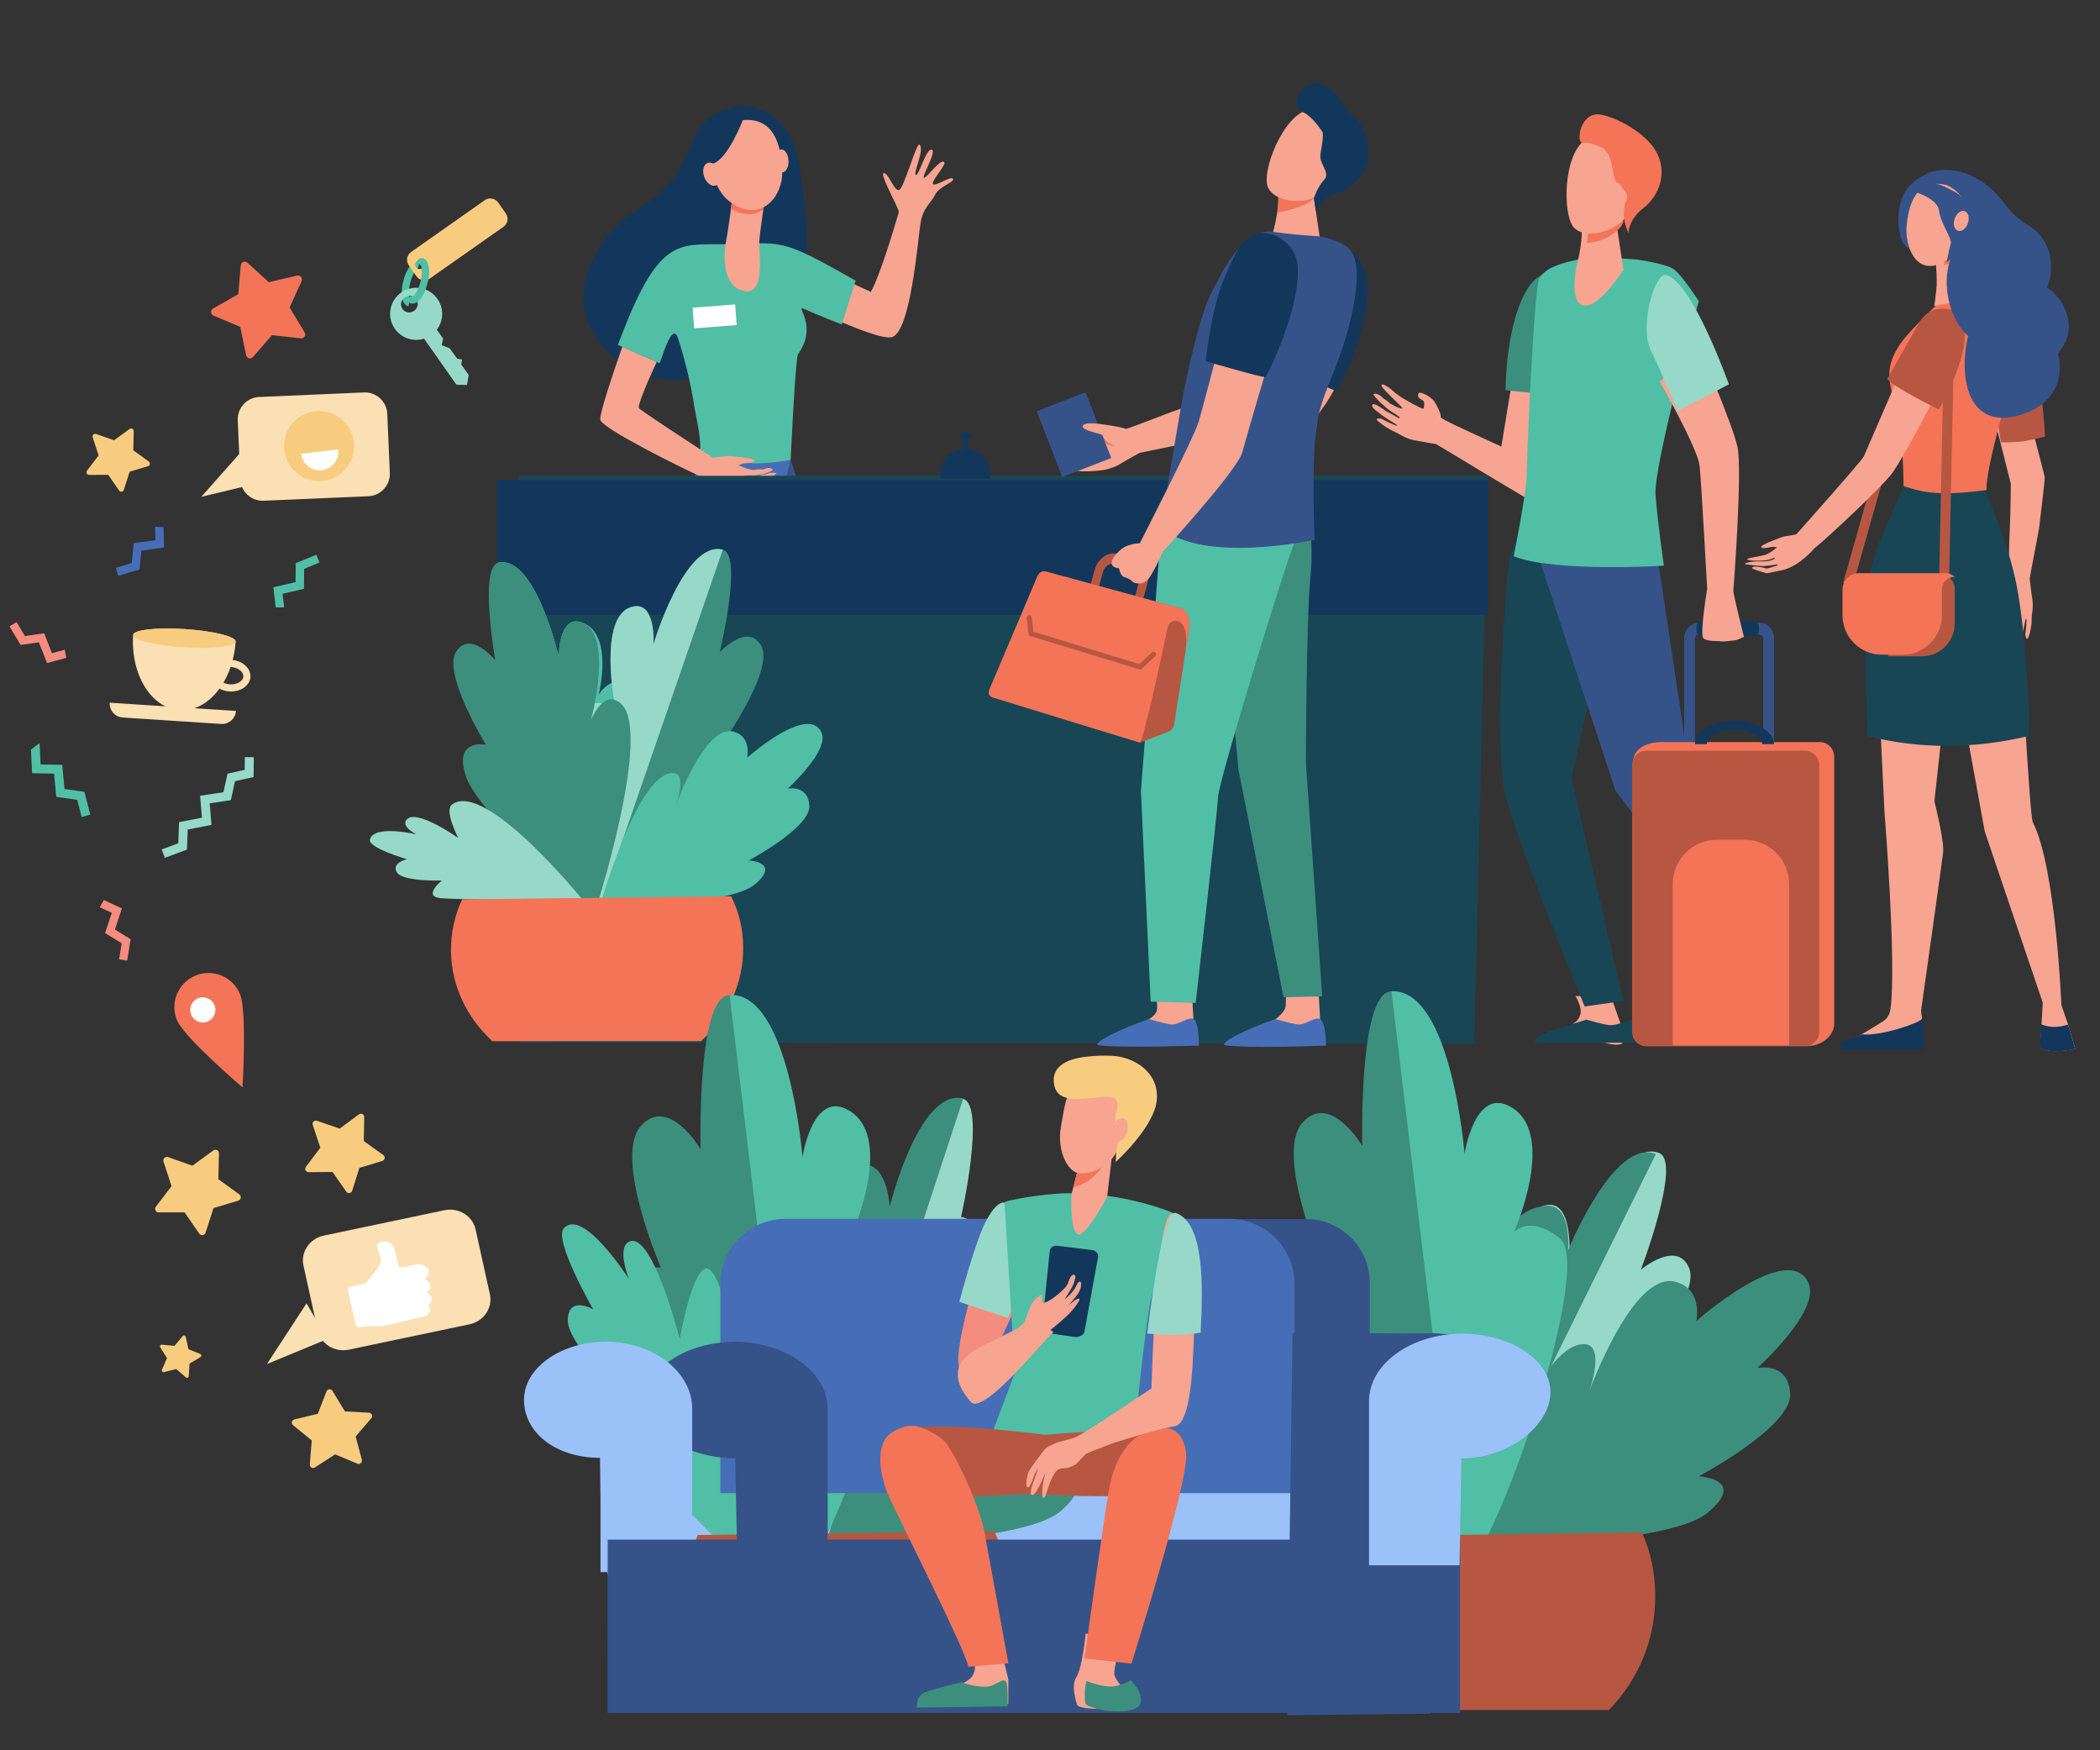 <?xml version="1.0" encoding="UTF-8" standalone="no"?>
<svg
   xmlns:dc="http://purl.org/dc/elements/1.1/"
   xmlns:cc="http://creativecommons.org/ns#"
   xmlns:rdf="http://www.w3.org/1999/02/22-rdf-syntax-ns#"
   xmlns:svg="http://www.w3.org/2000/svg"
   xmlns="http://www.w3.org/2000/svg"
   xmlns:sodipodi="http://sodipodi.sourceforge.net/DTD/sodipodi-0.dtd"
   xmlns:inkscape="http://www.inkscape.org/namespaces/inkscape"
   version="1.1"
   id="svg2"
   xml:space="preserve"
   width="600"
   height="500"
   viewBox="0 0 600 500"
   sodipodi:docname="top-face-image.svg"
   inkscape:version="1.0.1 (3bc2e813f5, 2020-09-07)"><rect x="0" y="0" width="600" height="500" fill="#333333" stroke="none"/><defs
     id="defs6" /><sodipodi:namedview
     pagecolor="#ffffff"
     bordercolor="#666666"
     borderopacity="1"
     objecttolerance="10"
     gridtolerance="10"
     guidetolerance="10"
     inkscape:pageopacity="0"
     inkscape:pageshadow="2"
     inkscape:window-width="1280"
     inkscape:window-height="960"
     id="namedview4"
     showgrid="false"
     inkscape:zoom="0.51029539"
     inkscape:cx="299.1382"
     inkscape:cy="391.48354"
     inkscape:window-x="0"
     inkscape:window-y="27"
     inkscape:window-maximized="1"
     inkscape:current-layer="g10"
     inkscape:document-rotation="0"
     showguides="false" /><g
     inkscape:groupmode="layer"
     id="layer1"
     inkscape:label="Queue &amp; Receptionist" /><g
     inkscape:groupmode="layer"
     id="layer2"
     inkscape:label="Sofa Boy" /><g
     id="g10"
     inkscape:groupmode="layer"
     inkscape:label="Stars &amp; Services"
     transform="matrix(1.333,0,0,-1.333,0,2666.667)"><g
       id="g14"
       transform="scale(0.238)" /><g
       id="g478"
       transform="matrix(0.104,0,0,0.104,991.082,0)" /><g
       id="g2604"
       transform="matrix(0.198,0,0,0.198,-158.923,1622.014)"
       inkscape:export-xdpi="154.77"
       inkscape:export-ydpi="154.77"><path
         d="m 2243.128,1529.187 c -1.456,-10.44 1.816,-28.387 9.985,-56.467 -16.179,0.04 -29.781,-7.133 -46.316,-6.88 -4.516,26.413 -11.511,69.773 -11.511,69.773 l -0.749,34.28 115.129,0.867 c 0,0 -0.957,0.493 -34.901,-20.947 -2.509,-1.587 -30.229,-10.547 -31.637,-20.627"
         style="fill:#f7a491;fill-opacity:1;fill-rule:nonzero;stroke:none;stroke-width:0.133"
         id="path110"
         transform="matrix(0.75,0,0,-0.75,0,2000)" /><path
         d="m 2193.986,1578.707 h 118.849 c 4.395,-0.4 5.467,-3.987 3.941,-6.2 -3.137,-4.547 -26.317,-15.467 -41.901,-22.72 -27.336,2.867 -75.383,-8.373 -79.696,-14.707 -7.497,20.96 -3.637,43.08 -1.193,43.627"
         style="fill:#3c8f7c;fill-opacity:1;fill-rule:nonzero;stroke:none;stroke-width:0.133"
         id="path112"
         transform="matrix(0.75,0,0,-0.75,0,2000)" /><path
         d="m 2099.709,1529.187 c -1.456,-10.44 -3.933,-23.507 -0.303,-58.307 -16.177,0.04 -31.573,-2.987 -48.108,-2.747 0,27.173 0.569,67.48 0.569,67.48 l -0.749,34.28 115.131,0.867 c 0,0 -0.959,0.493 -34.901,-20.947 -2.511,-1.587 -30.231,-10.547 -31.639,-20.627"
         style="fill:#f7a491;fill-opacity:1;fill-rule:nonzero;stroke:none;stroke-width:0.133"
         id="path114"
         transform="matrix(0.75,0,0,-0.75,0,2000)" /><path
         d="m 2050.568,1578.707 h 118.849 c 4.395,-0.4 5.465,-3.987 3.941,-6.2 -3.137,-4.547 -26.317,-15.467 -41.901,-22.72 -27.336,2.867 -75.383,-8.373 -79.696,-14.707 -7.497,20.96 -3.637,43.08 -1.193,43.627"
         style="fill:#3c8f7c;fill-opacity:1;fill-rule:nonzero;stroke:none;stroke-width:0.133"
         id="path116"
         transform="matrix(0.75,0,0,-0.75,0,2000)" /><path
         d="m 2183.377,535 43.305,-45.693 c 0,0 46.353,25.493 100.391,49.853 14.849,-25.853 39.103,-110.907 40.409,-114.96 1.307,-4.067 -28.4,-55.16 -21.76,-56.44 6.653,-1.28 15.28,27.28 22.293,24.387 7.027,-2.893 25.093,-69.16 29.32,-65.547 7.907,6.773 -9.507,41.227 -5.333,43.733 4.16,2.507 14.747,-38.187 22.8,-36.453 8.04,1.733 -13.6,37.053 -11.227,40.44 2.373,3.4 25,-29.733 29.68,-22.067 2.533,4.173 -20.88,28.853 -16.067,31.613 4.827,2.76 25.92,-12.787 28.44,-7.747 2.52,5.04 -19.693,10.28 -25.853,23.027 -6.16,12.747 -17.373,17.707 -21.093,41.8 -3.72,24.08 -13.893,152.88 -40.147,163.227 -22.92,9.027 -175.159,-69.173 -175.159,-69.173"
         style="fill:#f7a491;fill-opacity:1;fill-rule:nonzero;stroke:none;stroke-width:0.133"
         id="path118"
         transform="matrix(0.75,0,0,-0.75,0,2000)" /><path
         d="m 2211.356,781.427 -35.119,19.587 -71.384,109.16 127.663,300.467 c 0,0 -14.377,45.2 -19.063,67.773 -4.901,23.613 -16.92,226.347 -16.92,226.347 l 54.461,0.92 c 0,0 51.732,-215.827 60.492,-285.88 10.639,-85.067 -54.137,-287.653 -54.137,-287.653 -12.08,-41.333 -38.124,-126.373 -38.124,-126.373 0,0 -6.372,-20.72 -7.869,-24.347"
         style="fill:#355389;fill-opacity:1;fill-rule:nonzero;stroke:none;stroke-width:0.133"
         id="path120"
         transform="matrix(0.75,0,0,-0.75,0,2000)" /><path
         d="m 2089.12,740.44 c 0,0 3.631,25.667 -10.893,54.96 -8.852,17.853 -24.145,31.853 -35.097,53.72 -20.725,41.387 -31.98,100.173 -24.205,137.96 0,0 42.849,163.64 41.149,223.44 -0.628,22.053 -8.193,61.787 -13.033,88.64 -4.28,23.747 -5.727,202.867 -5.727,202.867 l 60.817,-1.84 46.573,-288.933 19.689,-256.827 42.957,-172.987 -122.231,-41"
         style="fill:#466eb6;fill-opacity:1;fill-rule:nonzero;stroke:none;stroke-width:0.133"
         id="path122"
         transform="matrix(0.75,0,0,-0.75,0,2000)" /><path
         d="m 2224.328,358.72 c -5.616,-26.52 -11.412,-53.147 -37.768,-72.24 -21.328,-15.467 -44.247,-19.88 -68.544,-11.067 -68.844,24.96 -31.815,79.6 -117.247,137.827 -26.545,18.093 -36.621,24.4 -55.673,48.52 -26.665,33.747 -41.24,79.027 -27.836,116.307 27.72,77.093 113.615,99.373 158.547,83.027 83.635,-30.427 153.312,-136.493 157.943,-165.44 4.956,-30.973 -5.805,-119.853 -9.421,-136.933"
         style="fill:#13375b;fill-opacity:1;fill-rule:nonzero;stroke:none;stroke-width:0.133"
         id="path124"
         transform="matrix(0.75,0,0,-0.75,0,2000)" /><path
         d="m 2230.706,563.707 c 19.381,8.96 54.48,22.4 54.48,22.4 l 19.969,-63.147 c -112.867,-64.213 -104.012,-53.853 -188.724,-52.587 -67.675,0.973 -96.037,-11.96 -154.315,145.36 0,0 44.363,19.933 60.248,26.333 6.831,-19.453 19.177,-58.24 26.375,-36.12 10.876,33.4 18.843,67.133 24.184,101.84 3.392,20.587 10.775,46.933 6.895,67.893 0,0 46.089,9.493 81.293,11.04 0.099,0 0.201,0 0.301,-0.013 17.013,-0.427 34.432,-1.933 49.945,-5.28 0,0 6.901,-145.933 10.591,-152.027 4.084,-6.733 21.331,-28.52 6.656,-61.107 -2.595,-5.76 -1.896,-6.44 2.101,-4.587"
         style="fill:#50bfa5;fill-opacity:1;fill-rule:nonzero;stroke:none;stroke-width:0.133"
         id="path126"
         transform="matrix(0.75,0,0,-0.75,0,2000)" /><path
         d="m 2127.037,405.413 c 0,0 -5.391,43.52 -8.568,58.627 -3.324,15.813 -8.325,65.613 24.46,73.693 32.784,8.08 22.653,-54.173 23.195,-70.253 0.543,-16.08 9.833,-72.133 9.833,-72.133 l -48.92,10.067"
         style="fill:#f7a491;fill-opacity:1;fill-rule:nonzero;stroke:none;stroke-width:0.133"
         id="path128"
         transform="matrix(0.75,0,0,-0.75,0,2000)" /><path
         d="m 2125.253,419.307 c 0.335,0.2 0.645,0.413 0.987,0.6 18.119,10.387 33.891,8.76 45.729,0.667 2.113,-13.907 3.988,-25.227 3.988,-25.227 l -48.92,10.067 c 0,0 -0.719,5.8 -1.784,13.893"
         style="fill:#f47458;fill-opacity:1;fill-rule:nonzero;stroke:none;stroke-width:0.133"
         id="path130"
         transform="matrix(0.75,0,0,-0.75,0,2000)" /><path
         d="m 2136.893,292.08 c 0,0 -19.212,5.4 -30.289,24.467 -11.079,19.08 -16.604,73.88 24.175,97.267 40.779,23.373 69.724,-14.093 68.491,-49.133 -1.233,-35.04 -10.997,-81.4 -62.376,-72.6"
         style="fill:#f7a491;fill-opacity:1;fill-rule:nonzero;stroke:none;stroke-width:0.133"
         id="path132"
         transform="matrix(0.75,0,0,-0.75,0,2000)" /><path
         d="m 2208.278,349.64 c 0.452,9.107 -3.444,16.707 -8.704,16.973 -5.26,0.267 -9.891,-6.893 -10.343,-16 -0.453,-9.12 3.444,-16.72 8.703,-16.987 5.26,-0.267 9.891,6.907 10.344,16.013"
         style="fill:#f7a491;fill-opacity:1;fill-rule:nonzero;stroke:none;stroke-width:0.133"
         id="path134"
         transform="matrix(0.75,0,0,-0.75,0,2000)" /><path
         d="m 2142.666,290.627 c 0,0 -21.983,57.32 -43.497,63.427 -21.515,6.107 -19.796,34.293 -19.796,34.293 0,0 -2.755,-65.16 16.897,-81.133 19.653,-15.973 46.396,-16.587 46.396,-16.587"
         style="fill:#13375b;fill-opacity:1;fill-rule:nonzero;stroke:none;stroke-width:0.133"
         id="path136"
         transform="matrix(0.75,0,0,-0.75,0,2000)" /><path
         d="m 2108.396,365.267 c 3.317,8.947 1.143,18.053 -4.86,20.307 -6.001,2.267 -13.557,-3.16 -16.876,-12.12 -3.317,-8.96 -1.141,-18.053 4.86,-20.32 6.003,-2.253 13.557,3.173 16.876,12.133"
         style="fill:#f7a491;fill-opacity:1;fill-rule:nonzero;stroke:none;stroke-width:0.133"
         id="path138"
         transform="matrix(0.75,0,0,-0.75,0,2000)" /><path
         d="m 2145.981,817.013 c 0.797,0.107 4.393,-0.36 7.335,-0.293 4.065,0.08 7.624,0.693 7.624,0.693 0,0 1.597,-1.387 4.648,-2.8 1.271,-0.573 3.34,-0.8 4.756,-1.453 1.452,-0.68 2.687,-1.92 4.067,-2.533 3.593,-1.56 6.899,-1.933 7.988,-0.04 0.907,1.56 -19.099,13.8 -19.099,13.8 -18.517,0.107 -37.907,9.547 -80.823,-18.453 -24.508,-10.707 -143.528,-69.493 -145.924,-82.307 -1.344,-7.187 16.92,-62.853 31.843,-105.107 11.509,5.147 35.981,16.04 49.669,21.773 -12.563,26.627 -27.376,61.907 -25.815,66.227 0.4,1.133 1.888,3.16 82.348,55.853 2.033,1.307 4.103,2.68 6.208,4.067 5.664,3.693 11.728,7.653 18.155,11.827 l 22.947,-2.387 c 0,0 36.345,2.507 37.435,6.64 0.472,1.893 -2.543,2.827 -6.245,3.373 h -0.109 c -0.544,0.08 -1.089,0.147 -1.633,0.227 -0.036,0 -0.073,0 -0.073,0 -3.993,0.467 -8.205,0.533 -9.223,0.907 -1.161,0.4 -3.485,1.307 -5.481,2.68 22.656,9.253 20.913,5.96 28.429,5.48 1.888,-0.147 3.885,0.4 5.664,0.253 3.049,-0.253 5.483,-2.067 7.843,-2.213 3.449,-0.173 6.245,1.413 6.863,2.067 0.799,0.8 -0.691,1.973 -3.595,3.28 -17.501,7.587 -31.988,4.68 -36.636,5.8 -3.123,0.773 2.577,1.933 11.473,0.987 2.215,-0.213 5.12,0.573 8.061,-0.107 1.96,-0.44 3.739,-1.707 5.664,-2.187 1.779,-0.427 3.593,-0.4 5.083,-0.68 1.961,-0.373 4.684,-1.853 6.245,-2.04 5.809,-0.653 8.641,0.36 9.295,0.907 1.344,1.2 -25.052,11.333 -25.052,11.333 0,0 -18.192,2.613 -22.259,2.613 0,0 -2.432,1.08 2.325,1.813"
         style="fill:#f7a491;fill-opacity:1;fill-rule:nonzero;stroke:none;stroke-width:0.133"
         id="path140"
         transform="matrix(0.75,0,0,-0.75,0,2000)" /><path
         d="m 2133.528,587.04 -61.373,4.733 -2.292,-29.773 61.373,-4.733 2.292,29.773"
         style="fill:#ffffff;fill-opacity:1;fill-rule:nonzero;stroke:none;stroke-width:0.133"
         id="path142"
         transform="matrix(0.75,0,0,-0.75,0,2000)" /><g
         id="g144"
         transform="matrix(0.102,0,0,0.102,750.782,382.9)"><path
           d="M 16154.6,3909.45 6019.08,3924.79 V 9937.95 H 16300 l -145.4,-6028.5"
           style="fill:#184655;fill-opacity:1;fill-rule:nonzero;stroke:none"
           id="path146" /></g><g
         id="g148"
         transform="matrix(0.102,0,0,0.102,750.782,382.9)"><path
           d="M 16300,8462.97 H 5781.01 V 9892.71 H 16300 V 8462.97"
           style="fill:#13375b;fill-opacity:1;fill-rule:nonzero;stroke:none"
           id="path150" /></g><g
         id="g2076"
         transform="matrix(0.75,0,0,-0.75,133.516,2002.91)"><path
           d="m 1757.493,1435.24 c 0,0 181.097,-134.427 205.913,-192.36 24.816,-57.933 -26.353,-51.387 -26.353,-51.387 0,0 73.127,-103.613 53.717,-137.853 -19.408,-34.24 -59.792,9.493 -59.792,9.493 0,0 33.924,-140.173 4.428,-147.96 -54.939,-14.533 -100.02,136.32 -100.02,136.32 0,0 4.044,-62.627 -30.344,-54.187 -51.859,12.72 -24.427,147.547 -24.427,147.547 0,0 -16.529,-23.907 -44.969,-1.16 -51.027,40.813 21.847,291.547 21.847,291.547"
           style="fill:#3c8f7c;fill-opacity:1;fill-rule:nonzero;stroke:none;stroke-width:0.133"
           id="path152" /><path
           d="m 1804.46,1110.173 c -30.017,-17.44 -48.223,14.173 -48.223,14.173 0,0 23.111,-89.44 -25.459,-104.68 -32.205,-10.12 -32.156,49.72 -32.156,49.72 0,0 -33.744,-146.267 -86.895,-135.773 l 133.996,535.6 c 9.596,-30.387 112.984,-327.52 58.736,-359.04"
           style="fill:#50bfa5;fill-opacity:1;fill-rule:nonzero;stroke:none;stroke-width:0.133"
           id="path160" /><g
           id="g2066"><path
             d="m 1727.974,1147.187 c 28.44,-22.747 52.641,-2.333 52.641,-2.333 0,0 -27.432,-134.827 24.427,-147.547 34.388,-8.44 30.344,54.187 30.344,54.187 0,0 45.081,-150.853 100.02,-136.32 l -179.261,519.64 c -8.016,-32.453 -75.833,-249.507 -28.171,-287.627"
             style="fill:#96d9c9;fill-opacity:1;fill-rule:nonzero;stroke:none;stroke-width:0.133"
             id="path154" /><path
             d="m 1757.737,1430.56 c 0,0 185.583,-0.187 223.887,-32.36 38.305,-32.16 -8.68,-34.667 -8.68,-34.667 0,0 88.693,-47.08 87.399,-78.467 -1.295,-31.4 -31.36,-25.08 -31.36,-25.08 0,0 61.301,-54.907 48.716,-81.533 -19.341,-40.907 -107.016,36.68 -107.016,36.68 0,0 6.704,-31.12 -20.488,-37.613 -41.008,-9.8 -82.612,106.787 -82.612,106.787 0,0 19.612,-52.52 -8.559,-46.68 -50.544,10.467 -101.287,192.933 -101.287,192.933"
             style="fill:#50bfa5;fill-opacity:1;fill-rule:nonzero;stroke:none;stroke-width:0.133"
             id="path156" /><path
             d="m 1750.029,1440.893 c 0,0 -164.719,-140.56 -184.817,-197.187 -20.097,-56.627 28.191,-47.293 28.191,-47.293 0,0 -63.291,-103.013 -42.749,-134.413 20.544,-31.4 56.313,12.653 56.313,12.653 0,0 -23.775,-135.413 4.761,-141.04 53.151,-10.493 86.895,135.773 86.895,135.773 0,0 -0.049,-59.84 32.156,-49.72 48.569,15.24 14.292,141.867 14.292,141.867 0,0 17.927,-47.333 43.605,-23.973 46.075,41.92 -38.647,303.333 -38.647,303.333"
             style="fill:#3c8f7c;fill-opacity:1;fill-rule:nonzero;stroke:none;stroke-width:0.133"
             id="path158" /><path
             d="m 1733.441,1420.72 c 0,0 -180.943,0.067 -206.112,-2.867 -25.168,-2.92 2.639,-25.387 2.639,-25.387 0,0 -56.303,2.053 -64.884,-11.64 -8.583,-13.693 14.413,-19.093 14.413,-19.093 0,0 -56.071,-16.253 -53.395,-28.173 4.987,-22.213 66.913,-7.733 66.913,-7.733 0,0 -23,-11.16 -13.652,-21.547 14.097,-15.653 74.305,26.907 74.305,26.907 0,0 -20.657,-39.373 -9.265,-48.173 47.739,-36.853 189.037,137.707 189.037,137.707"
             style="fill:#96d9c9;fill-opacity:1;fill-rule:nonzero;stroke:none;stroke-width:0.133"
             id="path162" /><path
             d="m 1602.82,1624.387 h 301.153 c 38.356,-35.027 61.724,-83.28 60.871,-136.2 -0.431,-26.733 -5.931,-50.04 -17.407,-72.92 l -388.279,4.373 c -10.731,23.24 -16.488,48.773 -16.059,75.493 0.813,50.427 23.457,95.893 59.72,129.253"
             style="fill:#f47458;fill-opacity:1;fill-rule:nonzero;stroke:none;stroke-width:0.133"
             id="path164" /></g></g><path
         d="m 2998.136,673.093 c -1.347,4.96 -2.12,6.6 -3.827,9.92 -11.04,21.453 -36.667,52.053 -36.667,52.053 l -19.813,-47.653 c 0,0 3.227,-14.96 8.827,-36.347 19.147,5.333 37.373,8.427 51.48,22.027"
         style="fill:#f8a492;fill-opacity:1;fill-rule:nonzero;stroke:none;stroke-width:0.133"
         id="path182"
         transform="matrix(0.75,0,0,-0.75,0,2000)" /><path
         d="m 2884.509,631.76 c 0,0 110.547,50.8 114.12,49.827 2.293,-0.627 45.333,-77.507 45.8,-149.8 0.213,-33.4 -32.28,-73.573 -68.533,-65.627 -18.253,4 -17.973,9.427 -44.987,51.293 -27,41.88 -46.4,114.307 -46.4,114.307"
         style="fill:#13375b;fill-opacity:1;fill-rule:nonzero;stroke:none;stroke-width:0.133"
         id="path184"
         transform="matrix(0.75,0,0,-0.75,0,2000)" /><path
         d="m 2790.149,1542.587 c 0,0 2.627,46.333 2.64,46.427 0.973,5.88 4.76,20.413 4.76,25.76 0,20.093 -89.373,-17.053 -69.347,-25.96 1.813,-0.8 11.307,-6.893 11.907,-13.733 0.92,-10.533 -2.32,-33.16 -2.32,-33.16 l 52.36,0.667"
         style="fill:#f7a491;fill-opacity:1;fill-rule:nonzero;stroke:none;stroke-width:0.133"
         id="path186"
         transform="matrix(0.75,0,0,-0.75,0,2000)" /><path
         d="m 2728.429,1588.627 c 0,0 20.973,6.147 31.733,7.68 10.747,1.533 24.907,-11.4 32.52,-7.907 8.36,3.853 8.04,38.467 8.04,38.467 0,0 -110.013,3.84 -144.187,-0.347 -13.08,-1.587 28.987,-23.587 71.893,-37.893"
         style="fill:#466eb6;fill-opacity:1;fill-rule:nonzero;stroke:none;stroke-width:0.133"
         id="path188"
         transform="matrix(0.75,0,0,-0.75,0,2000)" /><path
         d="m 2973.002,1542.587 c 0,0 2.627,46.333 2.64,46.427 0.96,5.88 4.76,20.413 4.76,25.76 0,20.093 -89.387,-17.053 -69.347,-25.96 1.813,-0.8 14.12,-11.453 14.72,-18.28 0.92,-10.533 0.427,-27.307 0.427,-27.307 l 46.8,-0.64"
         style="fill:#f7a491;fill-opacity:1;fill-rule:nonzero;stroke:none;stroke-width:0.133"
         id="path190"
         transform="matrix(0.75,0,0,-0.75,0,2000)" /><path
         d="m 2911.269,1588.627 c 0,0 20.987,6.147 31.733,7.68 10.747,1.533 24.92,-11.4 32.52,-7.907 8.373,3.853 8.707,38.467 8.707,38.467 0,0 -112.2,4.44 -144.84,-0.347 -13.04,-1.907 28.987,-23.587 71.88,-37.893"
         style="fill:#466eb6;fill-opacity:1;fill-rule:nonzero;stroke:none;stroke-width:0.133"
         id="path192"
         transform="matrix(0.75,0,0,-0.75,0,2000)" /><path
         d="m 2949.056,599.093 -113.267,84.973 c -1.013,0.373 -3.08,1.213 -6.24,2.48 -11.44,4.587 -35.267,14.133 -59.013,22.613 l -0.253,0.093 c -8.32,2.72 -22.773,8.293 -36.773,13.68 -15.547,6 -34.84,13.44 -38.173,13.84 -0.587,-0.16 -1.64,-0.48 -3.027,-0.893 -8.147,-2.453 -27.373,-5.32 -35.707,-6.253 -5.32,-0.587 -18.16,-0.773 -17.84,5.093 0.493,9.227 13.04,4.133 21.253,7.947 -5.253,1.853 -15.667,5.587 -26.293,7.84 l -24.893,2.893 c -1.88,0.4 -15.76,-0.733 -15.413,5.733 l 0.027,0.307 c 0.773,5.787 15.413,4.867 40.333,5.933 -2.813,0.92 -6.2,1.867 -9.333,2.613 -1.707,0.027 -9.093,1.6 -12.973,2.68 -6.973,-0.787 -17.827,0.48 -16.427,7.307 0.707,3.427 15.893,2.32 15.893,2.32 2.08,-0.147 18.147,-1.213 21.32,-1.293 -5.347,1.013 -28.2,5.013 -27.907,10.427 0.24,4.48 6.453,4.507 11.347,4.147 2.893,-0.213 27.653,-4.387 30.547,-4.693 -3.667,2.32 -28.173,2.347 -28.053,4.44 0.467,8.733 44.6,3.147 46.467,2.667 5.507,-1.387 14.72,-3.72 22.827,-8.76 9.733,-6.027 25.253,-14.453 27.627,-15.747 4.933,-1.12 22.693,-4.72 45.04,-9.24 9.56,-1.947 20.04,-4.067 30.893,-6.28 l -0.013,-0.08 c 2.347,-0.427 9.787,-2.467 37.707,-10.213 38.2,-10.613 39.827,-11.587 40.52,-12 6.773,-4.067 125.027,-95.48 130.053,-99.36 l 2.973,-2.293 -53.227,-32.92"
         style="fill:#f7a491;fill-opacity:1;fill-rule:nonzero;stroke:none;stroke-width:0.133"
         id="path194"
         transform="matrix(0.75,0,0,-0.75,0,2000)" /><path
         d="m 2964.709,390.573 10.133,68.4 c 0,0 -38.613,33.093 -61.133,26.107 -18.88,-5.853 -5.933,-32.2 -5.933,-32.2 0,0 10.067,-36.52 6.973,-55.667 -3.08,-19.133 49.96,-6.64 49.96,-6.64"
         style="fill:#f7a491;fill-opacity:1;fill-rule:nonzero;stroke:none;stroke-width:0.133"
         id="path196"
         transform="matrix(0.75,0,0,-0.75,0,2000)" /><path
         d="m 2957.429,411.253 c -9.68,4.867 -28.813,11.533 -43.707,13.147 1.427,-9.573 2.24,-19.707 1.027,-27.187 -1.413,-8.827 9.107,-10.92 20.867,-10.613 15.373,1.413 29.093,3.973 29.093,3.973 l 1.947,13.147 c -2.92,3.293 -6,5.907 -9.227,7.533"
         style="fill:#f47458;fill-opacity:1;fill-rule:nonzero;stroke:none;stroke-width:0.133"
         id="path198"
         transform="matrix(0.75,0,0,-0.75,0,2000)" /><path
         d="m 3013.442,311.68 c 1.587,0 -15.267,76.413 -41.36,89.547 -26.08,13.147 -64.987,6.307 -72.293,-14.28 -8.08,-22.76 21.387,-100.72 58.067,-110.627 36.693,-9.893 55.587,35.36 55.587,35.36"
         style="fill:#f7a491;fill-opacity:1;fill-rule:nonzero;stroke:none;stroke-width:0.133"
         id="path200"
         transform="matrix(0.75,0,0,-0.75,0,2000)" /><path
         d="m 2972.162,358.907 c -3.413,8.827 -2.013,17.587 3.107,19.573 5.133,1.987 12.053,-3.56 15.467,-12.387 3.4,-8.827 2.013,-17.587 -3.12,-19.573 -5.12,-1.973 -12.053,3.573 -15.453,12.387"
         style="fill:#f7a491;fill-opacity:1;fill-rule:nonzero;stroke:none;stroke-width:0.133"
         id="path204"
         transform="matrix(0.75,0,0,-0.75,0,2000)" /><path
         d="m 2952.762,811.773 c 0,0 15.147,78.16 8.973,137.427 -6.173,59.253 -6.653,269.773 -6.653,269.773 l 23.547,336.827 -55.893,1.293 c 0,0 -66.28,-336.653 -65.04,-328.013 1.24,8.64 -22.227,-237.053 -22.227,-237.053 l 79.027,-187.653 38.267,7.4"
         style="fill:#3c8f7c;fill-opacity:1;fill-rule:nonzero;stroke:none;stroke-width:0.133"
         id="path206"
         transform="matrix(0.75,0,0,-0.75,0,2000)" /><path
         d="m 2937.949,808.067 c 0,0 9.88,70.373 -2.467,101.24 -12.347,30.867 -105.893,333.72 -107.133,358.413 -1.24,24.693 -32.347,297.613 -32.347,297.613 l -64.987,-1.947 -14.067,-303.44 29.44,-381.373 28.587,-96.427 162.973,25.92"
         style="fill:#50bfa5;fill-opacity:1;fill-rule:nonzero;stroke:none;stroke-width:0.133"
         id="path208"
         transform="matrix(0.75,0,0,-0.75,0,2000)" /><path
         d="m 2974.842,458.973 c 0,0 -16.027,11.213 -30.973,9.92 -14.947,-1.293 -36.093,-16.013 -36.093,-16.013 l 2.947,-10.64 c 0,0 38.667,-6 39.64,-5.36 0.973,0.653 24.48,22.093 24.48,22.093"
         style="fill:#f7a491;fill-opacity:1;fill-rule:nonzero;stroke:none;stroke-width:0.133"
         id="path210"
         transform="matrix(0.75,0,0,-0.75,0,2000)" /><path
         d="m 2774.816,704.64 c 8.533,-49.547 29.56,-140.787 46.013,-168.213 7.213,-12.013 39.307,-90.8 87.12,-83.893 33.267,4.813 66.893,6.44 66.893,6.44 0,0 29.707,5.2 42.773,18.28 13.08,13.067 16.547,49.213 -2.24,117.84 -14.84,54.173 -33.227,83.92 -42.32,123.373 -1.84,13.24 -3.427,26.293 -5.52,41.547 -3.347,59.013 0.04,136.947 0.04,136.947 0,0 -161.733,35.813 -222.227,-18.52 0,0 20.72,-123.04 29.467,-173.8"
         style="fill:#355389;fill-opacity:1;fill-rule:nonzero;stroke:none;stroke-width:0.133"
         id="path212"
         transform="matrix(0.75,0,0,-0.75,0,2000)" /><path
         d="m 2560.976,1121.667 190.813,52.28 c 5.573,1.52 11.52,-2.907 12.947,-9.653 l 20.347,-129.973 c 3.48,-16.507 3.16,-34.587 -10.467,-38.32 l -166.693,-45.68 c -5.293,-1.44 -11,2.507 -12.733,8.84 l -40.667,148.413 c -1.733,6.333 1.16,12.64 6.453,14.093"
         style="fill:#b75742;fill-opacity:1;fill-rule:nonzero;stroke:none;stroke-width:0.133"
         id="path214"
         transform="matrix(0.75,0,0,-0.75,0,2000)" /><path
         d="m 2715.416,1189.64 41.653,-15.907 -22.627,-24.227 -18.173,0.453 -0.853,39.68"
         style="fill:#b75742;fill-opacity:1;fill-rule:nonzero;stroke:none;stroke-width:0.133"
         id="path216"
         transform="matrix(0.75,0,0,-0.75,0,2000)" /><path
         d="m 2639.362,979.773 11.893,3.267 10.773,-39.307 c 2.373,-8.693 10.24,-14.147 17.52,-12.147 l 25.653,7.027 c 7.28,2 11.267,10.693 8.88,19.387 l -10.76,39.307 11.893,3.253 10.773,-39.307 c 4.52,-16.52 -3.053,-33.053 -16.893,-36.853 l -25.653,-7.027 c -13.84,-3.787 -28.787,6.573 -33.32,23.107 l -10.76,39.293"
         style="fill:#b75742;fill-opacity:1;fill-rule:nonzero;stroke:none;stroke-width:0.133"
         id="path218"
         transform="matrix(0.75,0,0,-0.75,0,2000)" /><path
         d="m 2774.616,996 c -4.107,-1.12 -188.88,-51.76 -195.067,-53.453 -5.04,-1.373 -10.48,2.12 -12.493,8.027 l -1.52,3.573 v 0 l -67.707,159.653 c -1.813,4.293 0.453,9.213 4.893,10.6 40.093,12.56 212.52,65.213 212.52,65.213 4.427,1.213 30.253,-118.627 40.4,-166.627 1.827,-8.613 12.373,-12.427 19.173,-6.307 12.187,10.973 6.093,42.053 6.093,42.053 l 0.8,-2.867 3.373,-21.547 c 3.48,-16.507 3.16,-34.587 -10.467,-38.32"
         style="fill:#f47458;fill-opacity:1;fill-rule:nonzero;stroke:none;stroke-width:0.133"
         id="path220"
         transform="matrix(0.75,0,0,-0.75,0,2000)" /><path
         d="m 2715.176,902.187 c 0,0 -3.747,-1.147 -16.387,2.813 -12.653,3.96 -25.293,19.8 -24.08,26.36 1.227,6.547 10.52,6.547 10.52,6.547 0,0 2.133,11.28 7.16,12.64 5.027,1.373 9.907,3.973 12.187,6.56 2.293,2.587 12.947,5.48 20.88,-1.227 7.92,-6.693 23.2,-41.8 23.2,-41.8 0,0 107.827,-117.56 114.68,-143.627 6.867,-26.053 41.6,-142.6 41.6,-142.6 l -75.88,-9.147 c 0,0 -21.933,84.56 -28.787,107.867 -6.867,23.32 -85.093,175.613 -85.093,175.613"
         style="fill:#f7a491;fill-opacity:1;fill-rule:nonzero;stroke:none;stroke-width:0.133"
         id="path222"
         transform="matrix(0.75,0,0,-0.75,0,2000)" /><path
         d="m 2810.522,639.28 c 0,0 82.827,24.24 86.187,22.693 2.173,-0.987 51.6,-100.613 46.36,-160.787 -2.893,-33.28 -39.013,-55.4 -63.467,-44.04 -16.947,7.867 -22.36,16.013 -42.107,61.76 -19.747,45.747 -26.973,120.373 -26.973,120.373"
         style="fill:#13375b;fill-opacity:1;fill-rule:nonzero;stroke:none;stroke-width:0.133"
         id="path224"
         transform="matrix(0.75,0,0,-0.75,0,2000)" /><path
         d="m 2716.642,1084.48 -161.533,-49.307 -3.027,-25.213 c -0.24,-2.013 1.2,-3.827 3.2,-4.067 2.013,-0.253 3.827,1.187 4.067,3.187 l 2.453,20.493 152.947,46.68 18.12,-16.853 c 1.48,-1.373 3.787,-1.28 5.16,0.187 1.373,1.48 1.293,3.8 -0.187,5.173 l -21.2,19.72"
         style="fill:#b75742;fill-opacity:1;fill-rule:nonzero;stroke:none;stroke-width:0.133"
         id="path226"
         transform="matrix(0.75,0,0,-0.75,0,2000)" /><path
         d="m 2680.122,761.667 c 0,0 -17.76,-5.44 -18.4,-16.8 0,0 -2.107,6.48 2.787,11.68 4.893,5.187 15.613,5.12 15.613,5.12"
         style="fill:#f47458;fill-opacity:1;fill-rule:nonzero;stroke:none;stroke-width:0.133"
         id="path228"
         transform="matrix(0.75,0,0,-0.75,0,2000)" /><path
         d="m 2674.109,778.893 -70.653,27.52 -36.96,-94.907 70.64,-27.52 36.973,94.907"
         style="fill:#355389;fill-opacity:1;fill-rule:nonzero;stroke:none;stroke-width:0.133"
         id="path230"
         transform="matrix(0.75,0,0,-0.75,0,2000)" /><path
         d="m 2654.602,729.48 c 0,0 -21.027,-2.907 -21.64,3.653 -0.6,6.547 26.36,10.36 28.04,12.64 1.68,2.293 -1.987,-13.867 -1.987,-13.867 l -4.413,-2.427"
         style="fill:#f7a491;fill-opacity:1;fill-rule:nonzero;stroke:none;stroke-width:0.133"
         id="path232"
         transform="matrix(0.75,0,0,-0.75,0,2000)" /><g
         id="g234"
         transform="matrix(0.123,0,0,0.123,750.782,382.9)"><path
           d="m 15783.8,3872.86 c 0,0 89.1,-88.05 91,-120.37 2,-32.32 8,-378.6 -28.4,-410.92 -36.4,-32.32 -143.1,-55.24 -108.8,-91.61 25.9,-27.46 225.5,-21.55 357.9,-14.18 38.5,2.11 87,314.45 102.3,360.38 22.2,66.58 102.2,211.74 82,258.15 -9.8,22.68 -82.9,74.28 -149.3,117.7 -69.7,45.68 -136.4,147.34 -136.4,147.34 l -210.3,-246.49"
           style="fill:#f7a491;fill-opacity:1;fill-rule:nonzero;stroke:none"
           id="path236" /></g><g
         id="g238"
         transform="matrix(0.111,0,0,0.111,750.782,382.9)"><path
           d="m 16179.1,4054.03 c 0,0 76.5,-219.04 87.2,-250.03 0.8,-2.24 33.7,-142.7 33.7,-179.07 0,-136.96 -609.1,116.12 -472.6,176.83 12.4,5.48 51.1,49.3 55.3,95.91 6.2,71.76 -51.4,161.84 -51.4,161.84 l 347.8,-5.48"
           style="fill:#f7a491;fill-opacity:1;fill-rule:nonzero;stroke:none"
           id="path240" /></g><g
         id="g242"
         transform="matrix(0.111,0,0,0.111,750.782,382.9)"><path
           d="M 15406.4,8896.31 15185,8322.79 c 0,0 -144.5,-1368.78 -60.4,-2188.11 35.2,-342.69 797,-2177.1 797,-2177.1 l 378.4,54.12 -506.8,2172.23 186.5,830.7 263.9,1642.01 -837.2,239.67"
           style="fill:#184655;fill-opacity:1;fill-rule:nonzero;stroke:none"
           id="path244" /></g><g
         id="g246"
         transform="matrix(0.122,0,0,0.122,750.782,382.9)"><path
           d="m 14974.3,8071.21 173,-581.37 263.1,-1754.71 889.6,-1641.39 c 0,0 -133.8,-205.37 -277.5,-237.72 l -1262.6,1658.96 -684.3,2076.85 24,461.4 874.7,17.98"
           style="fill:#355389;fill-opacity:1;fill-rule:nonzero;stroke:none"
           id="path248" /></g><g
         id="g250"
         transform="matrix(0.107,0,0,0.107,750.782,382.9)"><path
           d="m 16085.8,9612.49 c 19.4,51.44 214.2,1071.11 214.2,1071.11 l -484.7,-51.3 -141.4,-863.22 c -171,78.63 -314.3,144.63 -314.3,144.63 0,0 -283.6,128.39 -295.9,147.99 -10.5,16.6 14.8,24.6 -62.9,156.1 -22.4,37.9 -78.2,69.1 -78.2,69.1 0,0 -68.9,37.7 -82.4,24.6 -13.5,-13.2 -10.9,-36.7 -1.2,-48.3 9.8,-11.5 38.9,-23.3 48.7,-34.9 9.7,-11.6 6.2,-58.7 -1.3,-74.1 -7.5,-15.4 -206.8,102.4 -206.8,102.4 0,0 -55.4,36.4 -73,49.9 -14.8,11.5 -56.8,49.4 -56.8,49.4 0,0 -73.7,57 -88.6,37.2 -18.2,-24.1 217.8,-224.1 210.1,-236.9 -9.3,-15.5 -120.1,46.6 -120.1,46.6 0,0 -45.4,41 -70.4,52.1 -23.6,29.7 -84.5,65.7 -100.9,40.5 -3,-4.7 62,-73.6 62,-73.6 0,0 44.2,-37.7 64.3,-56.9 35.1,-34 99.8,-66.7 125.5,-87.8 21.2,-17.6 8.9,-18.7 8.8,-21.8 -0.1,-2.4 -31.7,16.6 -75.6,41.9 -22.1,12.7 -49.7,22.4 -73.1,41.1 -21.6,17.3 -54.8,37 -75,48.3 -57.4,32 -67.6,-8.8 -19.1,-47.2 18.6,-14.6 38.8,-30.3 59.5,-46.2 80,-61.8 165.9,-101.11 162.4,-111.2 -4.5,-13.09 -156.7,67.8 -156.7,67.8 0,0 -94.7,20.8 -22.9,-35.8 83.3,-65.68 160.1,-98.62 163.6,-99.88 23.6,-8.52 97.5,-62.98 184,-80.03 86.5,-17.04 225,-39.65 225,-39.65 68,-38.5 624.9,-377.8 960.9,-575.03 l 246.3,299.65 c -28.1,12.62 -82.2,37.29 -150.3,68.4 9.3,12.7 14.9,21.27 16.3,25.03"
           style="fill:#f8a492;fill-opacity:1;fill-rule:nonzero;stroke:none"
           id="path252" /></g><g
         id="g254"
         transform="matrix(0.107,0,0,0.107,750.782,382.9)"><path
           d="m 15716.6,10339.5 557.8,-57.7 c 0,0 25.6,463.5 25.6,684.6 0,268.2 -35.5,602.3 -67.6,594.9 -89.6,-20.9 -197.4,-59.7 -269.3,-159.8 -248.9,-346.6 -246.5,-1062 -246.5,-1062"
           style="fill:#3c8f7c;fill-opacity:1;fill-rule:nonzero;stroke:none"
           id="path256" /></g><g
         id="g258"
         transform="matrix(0.124,0,0,0.124,750.782,382.9)"><path
           d="m 16112.2,3971.47 c 0,0 -187.4,-574.62 -267.6,-602.86 -21.4,-7.44 -141.2,-37.88 -160.6,-83.68 -0.5,-1.14 -0.9,-2.51 -1.2,-4.13 -6.2,-29.05 18.2,-55.84 47.9,-55.84 h 380.7 c 0,0 54.1,257.84 75.5,371.15 0,0 113.1,276.79 100.6,301.95 -12.7,25.17 -175.3,73.41 -175.3,73.41"
           style="fill:#184655;fill-opacity:1;fill-rule:nonzero;stroke:none"
           id="path260" /></g><g
         id="g262"
         transform="matrix(0.112,0,0,0.112,750.782,382.9)"><path
           d="m 16300,3572.18 -68.1,223.77 c 0,0 -147.6,-63.63 -220.7,-53.23 -73.1,10.48 -215.7,52.25 -215.7,52.25 -291.8,-97.33 -530.7,-144.56 -487.2,-222.79 v 0 h 991.7"
           style="fill:#184655;fill-opacity:1;fill-rule:nonzero;stroke:none"
           id="path264" /></g><g
         id="g266"
         transform="matrix(0.116,0,0,0.116,750.782,382.9)"><path
           d="m 15721.2,10756.6 c 0,0 274,-38.1 346.1,-91 81.2,-59.7 232.7,-297.5 232.7,-297.5 0,0 -423.4,-1539.73 -403.2,-1806.54 20.3,-266.73 77.7,-661.84 77.7,-661.84 0,0 -1016.4,-64.15 -1401.4,87.78 0,0 121.5,604.45 121.5,763.2 0,158.72 68.3,1745.2 116.9,1828.3 48.6,83 146.6,130.3 332.3,170.9 185.6,40.5 577.4,6.7 577.4,6.7"
           style="fill:#50bfa5;fill-opacity:1;fill-rule:nonzero;stroke:none"
           id="path268" /></g><g
         id="g270"
         transform="matrix(0.111,0,0,0.111,750.782,382.9)"><path
           d="m 16229.6,11601.6 70.4,-460.6 c 0,0 -245.7,-392.9 -399.1,-345.4 -128.6,39.9 -60.7,369.7 -60.7,369.7 0,0 24.5,91.2 40.3,192.6 10.8,70.1 17.4,145.1 8.9,198.4 -21.2,130.4 340.2,45.3 340.2,45.3"
           style="fill:#f7a491;fill-opacity:1;fill-rule:nonzero;stroke:none"
           id="path272" /></g><g
         id="g274"
         transform="matrix(0.111,0,0,0.111,750.782,382.9)"><path
           d="m 15952.5,11602.3 c -21.1,130.9 341.6,45.4 341.6,45.4 l 5.9,-38.3 c -10.6,-25.7 -23.5,-47.6 -39.3,-64.5 -81.1,-86.6 -207.7,-138.6 -317.3,-142.6 11,70.6 17.8,146.3 9.1,200"
           style="fill:#f47458;fill-opacity:1;fill-rule:nonzero;stroke:none"
           id="path276" /></g><g
         id="g278"
         transform="matrix(0.112,0,0,0.112,750.782,382.9)"><path
           d="m 16218.5,12200.2 c 10.1,3.6 81.5,-522.3 -53.9,-667 -135.3,-144.7 -399.1,-192.1 -493.7,-78.1 -104.7,126.1 -99.4,691.3 111.1,840.2 210.4,148.8 436.5,-95.1 436.5,-95.1"
           style="fill:#f7a491;fill-opacity:1;fill-rule:nonzero;stroke:none"
           id="path280" /></g><g
         id="g282"
         transform="matrix(0.114,0,0,0.114,750.782,382.9)"><path
           d="m 15662.6,12319.4 c 160,-32.4 410.1,-170.3 512,-338 125.4,-206.2 32.8,-434.6 -113.2,-546.7 -145.8,-112.1 -144.2,-242.2 -144.2,-242.2 l -22.7,67.6 c -17,50.7 -24,104.5 -18.3,157.7 3.4,32 10.3,66.5 23.6,94.9 35.1,74.8 -75.4,124.6 -106.4,186.8 -23.8,48 -25,157.7 -62.6,237 l -44.9,60.5 c 0,0 -101.1,61.3 -204.9,57.4 -62.6,-2.3 -23.6,306.6 181.6,265"
           style="fill:#f47458;fill-opacity:1;fill-rule:nonzero;stroke:none"
           id="path284" /></g><g
         id="g286"
         transform="matrix(0.111,0,0,0.111,750.782,382.9)"><path
           d="m 16163,11874 c -1.1,-64.5 28.5,-117.4 66,-118 37.5,-0.6 68.8,51.2 69.9,115.7 1.1,64.6 -28.4,117.4 -66,118.1 -37.5,0.6 -68.8,-51.2 -69.9,-115.8"
           style="fill:#f7a491;fill-opacity:1;fill-rule:nonzero;stroke:none"
           id="path288" /></g><g
         id="g290"
         transform="matrix(0.114,0,0,0.114,750.782,382.9)"><path
           d="m 16300,3478.34 h -227.7 v 171.75 h 227.7 v -171.75"
           style="fill:#13375b;fill-opacity:1;fill-rule:nonzero;stroke:none"
           id="path292" /></g><g
         id="g294"
         transform="matrix(0.121,0,0,0.121,750.782,382.9)"><path
           d="m 15593.3,6921.64 c 0,19.14 14.3,34.82 31.9,34.82 h 546.2 c 17.5,0 31.8,-15.68 31.8,-34.82 v -964.45 h 96.8 v 964.45 c 0,77.48 -57.7,140.51 -128.6,140.51 h -546.2 c -71,0 -128.7,-63.03 -128.7,-140.51 v -964.45 h 96.8 v 964.45"
           style="fill:#355389;fill-opacity:1;fill-rule:nonzero;stroke:none"
           id="path296" /></g><g
         id="g298"
         transform="matrix(0.125,0,0,0.125,750.782,382.9)"><path
           d="m 16065.5,3170.77 -1265.3,70.99 c -67.7,0 -122.5,57.58 -122.5,128.57 l -120,2250.85 c -3.7,157.47 174.8,182.31 242.5,182.31 H 16177 c 67.7,0 122.4,-57.58 122.4,-128.57 V 3370.33 c 0.6,-119.47 -116.9,-197.48 -233.9,-199.56"
           style="fill:#f47458;fill-opacity:1;fill-rule:nonzero;stroke:none"
           id="path300" /></g><g
         id="g302"
         transform="matrix(0.124,0,0,0.124,750.782,382.9)"><path
           d="m 16173.6,3194.71 h -1381 c -69.8,0 -126.5,56.64 -126.5,126.39 v 2328.08 c 0,69.83 56.7,126.39 126.5,126.39 h 1381 c 69.8,0 126.4,-56.56 126.4,-126.39 V 3321.1 c 0,-69.75 -56.6,-126.39 -126.4,-126.39"
           style="fill:#b75742;fill-opacity:1;fill-rule:nonzero;stroke:none"
           id="path304" /></g><g
         id="g306"
         transform="matrix(0.122,0,0,0.122,750.782,382.9)"><path
           d="m 16300,3255.25 h -1032.6 v 1430.47 c 0,217.89 176.6,394.46 394.4,394.46 h 243.7 c 217.9,0 394.5,-176.57 394.5,-394.46 V 3255.25"
           style="fill:#f47458;fill-opacity:1;fill-rule:nonzero;stroke:none"
           id="path308" /></g><g
         id="g310"
         transform="matrix(0.121,0,0,0.121,750.782,382.9)"><path
           d="m 15946.1,6105.66 c 131.8,0 243.6,-58.42 248.1,-128.66 h 105.8 c -4,115.61 -160.8,208.57 -353.9,208.57 -193.2,0 -350,-92.96 -354,-208.57 h 105.8 c 4.6,70.24 116.4,128.66 248.2,128.66"
           style="fill:#13375b;fill-opacity:1;fill-rule:nonzero;stroke:none"
           id="path312" /></g><g
         id="g314"
         transform="matrix(0.12,0,0,0.12,750.782,382.9)"><path
           d="m 16251.6,6999.52 h -466.9 c -26.7,0 -48.3,21.61 -48.3,48.37 v 39.23 c 0,26.69 21.6,48.3 48.3,48.3 h 466.9 c 26.7,0 48.4,-21.61 48.4,-48.3 v -39.23 c 0,-26.76 -21.7,-48.37 -48.4,-48.37"
           style="fill:#13375b;fill-opacity:1;fill-rule:nonzero;stroke:none"
           id="path316" /></g><g
         id="g318"
         transform="matrix(0.119,0,0,0.119,750.782,382.9)"><path
           d="m 15534.7,9373.17 c 0,0 344.6,-603.04 361.8,-763.83 17.3,-160.81 69.1,-1119.72 69.1,-1119.72 0,0 -69.1,-413.7 -34.7,-448.13 34.6,-34.43 132.1,-22.95 160.9,-28.73 21.2,-4.27 89.8,4.1 123.9,8.71 12.9,1.76 25.2,5.28 37,10.47 l 47.3,21.95 c 0,0 -98.8,390.24 -96.1,418.64 2.7,28.39 83.1,1096.6 37.2,1309.1 -46,212.49 -356.1,924.63 -356.1,924.63 l -350.3,-333.09"
           style="fill:#f8a492;fill-opacity:1;fill-rule:nonzero;stroke:none"
           id="path320" /></g><g
         id="g322"
         transform="matrix(0.118,0,0,0.118,750.782,382.9)"><path
           d="m 16300,9429.27 -468.2,-243.88 c 0,0 -152.2,355.27 -251.6,565.22 -100.7,212.54 39.2,710.59 146.3,681.69 239.6,-64.4 573.5,-1003.03 573.5,-1003.03"
           style="fill:#96d9c9;fill-opacity:1;fill-rule:nonzero;stroke:none"
           id="path324" /></g><g
         id="g386"
         transform="matrix(0.139,0,0,0.139,750.782,382.9)"><path
           d="m 15915.9,6037.82 c 0,0 15.1,37.97 19.2,50.99 4.7,15.32 15.4,62.14 15.4,62.14 0,0 29.8,164.99 17.4,166.21 -12.3,1.23 -33.3,-24.23 -38.7,-33.8 -5.4,-9.49 -12.6,-20.14 -18,-29.7 -5.4,-9.5 -17,-13.38 -29.3,-7.48 -12.4,5.89 0.9,48.55 8.5,62.43 23.4,43.15 109.5,145.78 118.1,157.07 10.2,13.31 9.1,308.98 16.8,410.32 0,0 0,0 -0.1,0 7.6,166.22 7.1,337.49 7.8,355.1 l -174.1,691.08 228.4,162.38 c 0,0 204.1,-764.23 209.9,-803.62 2.8,-18.74 -44.7,-402.64 -44.8,-402.64 -35.3,-187.57 -66.9,-352.78 -72.1,-384.71 0,0 10.2,-99.54 20.5,-162.62 10.2,-63 -5.7,-125.07 -5.5,-143.27 0.1,-2.66 3.9,-65.09 -19.6,-138.23 -20.3,-63.01 -30.1,6.47 -30.1,6.47 0,0 16.5,123.78 6.5,123.56 -7.7,-0.21 -12.7,-68.39 -34.5,-138.37 -5.5,-17.98 -11.1,-35.75 -16.4,-52 -13.8,-42.65 -44.1,-46.04 -36.8,1 2.6,16.62 7.5,44.09 13.9,63.15 6.7,20.57 6.4,41.79 9.4,59.98 6.1,36.18 11,62.43 9.4,61.93 -2.1,-0.72 -6,7.34 -12.6,-11.51 -7.8,-22.73 -13.7,-74.87 -27.9,-107.38 -8,-18.41 -22.4,-57.97 -22.4,-57.97 0,0 -30.5,-61.49 -34.3,-60.63 -21.3,4.75 -12.3,55.17 2,78.69 1.2,19.77 17.6,60.91 17.6,60.91 0,0 14.2,90.91 1.3,93.36 -10.6,1.94 -86.9,-208.72 -107.9,-202.46 -17.1,5.18 3,69.62 3,69.62"
           style="fill:#f7a491;fill-opacity:1;fill-rule:nonzero;stroke:none"
           id="path388" /></g><g
         id="g390"
         transform="matrix(0.139,0,0,0.139,750.782,382.9)"><path
           d="m 15956,7552.73 c 0,0 124.1,-0.85 192.2,11.43 90.8,16.35 151.8,34.02 151.8,34.02 0,0 -21.5,416.75 -94.4,680.58 -30.2,109.04 -70.1,166.24 -136.1,190.08 -0.3,0.15 -160.2,-68.3 -195.3,-296.08 -8.2,-53.49 81.8,-620.03 81.8,-620.03"
           style="fill:#b75742;fill-opacity:1;fill-rule:nonzero;stroke:none"
           id="path392" /></g><g
         id="g394"
         transform="matrix(0.133,0,0,0.133,750.782,382.9)"><path
           d="m 16300,6493.88 -165.3,-1521.13 c 0,0 80.8,-321.74 71,-413.1 -9.7,-91.37 -179.7,-1290.24 -179.7,-1290.24 l 7.2,-67.28 0.2,-198.61 h -630.9 c 0,0 133.8,61.78 321.2,183.85 13.8,8.96 45.7,37.79 53.5,95.13 50,369.53 -48.9,1602.12 -48.9,1602.12 l -78,1604.37 649.7,4.89"
           style="fill:#f7a491;fill-opacity:1;fill-rule:nonzero;stroke:none"
           id="path396" /></g><g
         id="g398"
         transform="matrix(0.141,0,0,0.141,750.782,382.9)"><path
           d="m 15862,5826.83 c 33.6,-8.81 85.4,-1243.2 113.3,-1297.89 176.5,-346.9 218.5,-1401.38 218.5,-1401.38 l 52.6,-153.49 53.6,-182.4 c 0,0 -176.3,-46.73 -268.7,5.83 l 10.2,181.54 9.4,166 -445.4,1313.79 -243.8,1340.08 500.3,27.92"
           style="fill:#f7a491;fill-opacity:1;fill-rule:nonzero;stroke:none"
           id="path400" /></g><g
         id="g402"
         transform="matrix(0.137,0,0,0.137,750.782,382.9)"><path
           d="m 15401.2,8451.23 c 73.8,103.97 378.7,405.15 412.6,404.53 98.7,-1.78 422.8,-1.91 486.2,-35.03 l -3.1,-573.37 c -10.3,-48.11 -234.1,-797.77 -221.1,-961.87 l -1.5,-1.53 c -187.5,-186.41 -483.3,-171.72 -654.7,32.43 h -0.1 c 0,0 0.8,227.4 -25.6,434.83 -41.3,324.95 -176.3,441.73 7.3,700.01"
           style="fill:#f47458;fill-opacity:1;fill-rule:nonzero;stroke:none"
           id="path404" /></g><g
         id="g406"
         transform="matrix(0.138,0,0,0.138,750.782,382.9)"><path
           d="m 15024.5,5304.24 -21.6,869.7 c -3.7,245.77 44.9,489.31 142.4,713.11 l 164.4,377.19 c 66.4,-21.75 129.1,-40.32 199,-48.37 151.9,-17.55 301.4,-0.14 452.5,17.69 0.6,-5.87 1.2,-11.02 2.1,-15.37 27.5,-128.07 180.3,-413.6 244.6,-803.84 73,-442.97 92.1,-1057.17 83,-1109.17 -423.1,-101.89 -856.7,-105.3 -1266.4,-0.94"
           style="fill:#184655;fill-opacity:1;fill-rule:nonzero;stroke:none"
           id="path408" /></g><g
         id="g410"
         transform="matrix(0.134,0,0,0.134,750.782,382.9)"><path
           d="m 16245.9,9370.46 c 0,0 -8.7,-215.95 10.2,-297.82 18.8,-81.88 43.9,-88.07 -117.8,-112.99 -63.6,-9.78 -124.9,-24.38 -124.9,-24.38 0,0 16.7,120.24 19.1,170.99 4.2,83.59 -18.6,341.71 -18.6,341.71 l 232,-77.51"
           style="fill:#f7a491;fill-opacity:1;fill-rule:nonzero;stroke:none"
           id="path412" /></g><g
         id="g414"
         transform="matrix(0.134,0,0,0.134,750.782,382.9)"><path
           d="m 16187,9299.93 c -33.4,-18.6 -64.6,-29.57 -93.4,-34.13 -5.6,102.38 -15.9,219.84 -15.9,219.84 l 222.3,-74.23 c -25.8,-44.35 -62.5,-83.38 -113,-111.48"
           style="fill:#f47458;fill-opacity:1;fill-rule:nonzero;stroke:none"
           id="path416" /></g><g
         id="g418"
         transform="matrix(0.141,0,0,0.141,750.782,382.9)"><path
           d="m 16039.4,2979.35 c 81.4,-37.28 168.8,-14.77 204.1,-2.84 l 11.7,-32.46 44.8,-153.89 c 0,0 -178.5,-45.59 -270.9,6.96 l 10.3,182.23"
           style="fill:#13375b;fill-opacity:1;fill-rule:nonzero;stroke:none"
           id="path420" /></g><g
         id="g422"
         transform="matrix(0.131,0,0,0.131,750.782,382.9)"><path
           d="m 16286.3,2999.61 h -665.9 c -24.7,2.29 -30.7,23 -22.2,35.76 17.7,26.36 95.3,45.62 182.6,87.49 153.2,-16.58 474.6,92.24 498.8,128.84 14,-73.2 20.4,-248.96 6.7,-252.09"
           style="fill:#13375b;fill-opacity:1;fill-rule:nonzero;stroke:none"
           id="path424" /></g><g
         id="g426"
         transform="matrix(0.133,0,0,0.133,750.782,382.9)"><path
           d="m 16300,6703.88 v -283.93 c 0,-147.6 -119.6,-267.22 -267.2,-267.22 h -274.9 v 661.82 h 431.4 c 29.6,0 56.4,-11.59 76.2,-30.47 21.3,-20.09 34.5,-48.6 34.5,-80.2"
           style="fill:#b75742;fill-opacity:1;fill-rule:nonzero;stroke:none"
           id="path428" /></g><g
         id="g430"
         transform="matrix(0.133,0,0,0.133,750.782,382.9)"><path
           d="m 16252.4,6674.28 -81.4,1.65 45.8,2214.03 c -85.3,-15.76 -156.8,-79.01 -180.9,-164.51 l -566.5,-1999.33 -78.3,22.21 566.4,1999.32 c 37.9,133.98 161.7,227.55 300.9,227.55 h 41.6 l -47.6,-2300.92"
           style="fill:#b75742;fill-opacity:1;fill-rule:nonzero;stroke:none"
           id="path432" /></g><g
         id="g434"
         transform="matrix(0.132,0,0,0.132,750.782,382.9)"><path
           d="m 16295.8,8398.27 -347.9,62.75 -271.7,-626.47 -0.7,0.3 c -37.3,-60.2 -550,-633.86 -550,-633.86 l -0.1,-0.23 -4.8,-3.02 -99.7,-16.65 c 0,0 -185.1,-62.72 -184.2,-85.05 0.9,-22.24 84.5,1.89 96.7,1.21 6.5,-0.37 20.2,-1.74 32.6,-6.13 -27.7,-20.73 -71.7,-54.02 -99.3,-61.06 -63.3,-16.19 -139.6,-23.53 -145.5,-34.04 -6.7,-11.96 97.4,-18.39 166.9,-7.19 28.5,4.54 43.4,16.49 56.2,16.8 17.4,0.45 -8.5,-18.39 -56.1,-25.96 -27.1,-4.23 -77.3,-0.6 -107.7,-3.1 -49.8,-4.16 -76,-13.62 -79,-18.31 -5.1,-7.94 149.7,-19.67 149.7,-19.67 0,0 96.4,8.93 117.5,14.6 0,0 14.4,-2.12 -9.2,-12.26 -9.5,-4.08 -77.1,-22.7 -77.1,-22.7 0,0 -114.7,34.73 -122.1,4.77 -2.2,-8.93 120.6,-42.98 120.6,-42.98 0,0 105.5,19.68 130.4,25.8 46.3,11.28 141.1,44.95 261,178.19 106.1,84.14 579.5,526.47 646.8,628.73 126.3,189.89 380.9,687.78 376.7,685.53"
           style="fill:#f8a492;fill-opacity:1;fill-rule:nonzero;stroke:none"
           id="path436" /></g><g
         id="g438"
         transform="matrix(0.134,0,0,0.134,750.782,382.9)"><path
           d="m 16253.3,8739.42 c 46.7,-198.01 -202.5,-639.5 -202.5,-639.5 0,0 -355,172.42 -417.4,246.71 0,0 241.2,428.43 257,454.48 71.5,117.92 168.6,118.06 232,110.37 50.9,-6.17 130.9,-172.06 130.9,-172.06"
           style="fill:#b75742;fill-opacity:1;fill-rule:nonzero;stroke:none"
           id="path440" /></g><g
         id="g442"
         transform="matrix(0.141,0,0,0.141,750.782,382.9)"><path
           d="m 15882.9,7657.38 c 391.9,121.08 286.9,476.63 284.7,463.13 1.2,10.97 38.1,55.75 56.4,94.02 76,159.41 -24.3,351.43 -139.3,417.83 76.2,202.73 0.5,397.22 -143.1,478.27 -72.4,40.9 -133.4,99.07 -182.4,166.36 -108.8,149.31 -306.5,299.63 -544.2,250.55 -235.2,-61.95 79.7,-202.2 48.5,-435.13 -15.8,-118.08 29.6,-101.15 100.5,-196.07 -102,-184.55 -43,-494.34 113.4,-634.85 -76.7,-332.56 5.6,-727.66 405.5,-604.11"
           style="fill:#355389;fill-opacity:1;fill-rule:nonzero;stroke:none"
           id="path444" /></g><g
         id="g446"
         transform="matrix(0.133,0,0,0.133,750.782,382.9)"><path
           d="m 16211.8,9677.27 c 0,-54.44 19.7,-98.58 44,-98.58 24.5,0 44.2,44.14 44.2,98.58 0,54.44 -19.7,98.58 -44.2,98.58 -24.3,0 -44,-44.14 -44,-98.58"
           style="fill:#f7a491;fill-opacity:1;fill-rule:nonzero;stroke:none"
           id="path448" /></g><g
         id="g450"
         transform="matrix(0.133,0,0,0.133,750.782,382.9)"><path
           d="m 16300,6798.45 h -1.8 c -56.9,0 -102.9,-46.06 -102.9,-102.91 v -209.29 c 0,-177.01 -143.6,-320.49 -320.5,-320.49 H 15707 c -177,0 -320.4,143.48 -320.4,320.49 v 208.24 c 0,74.26 60.1,134.49 134.4,134.49 h 702.6 c 29.7,0 56.5,-11.6 76.4,-30.53"
           style="fill:#f47458;fill-opacity:1;fill-rule:nonzero;stroke:none"
           id="path452" /></g><g
         id="g454"
         transform="matrix(0.135,0,0,0.135,750.782,382.9)"><path
           d="m 16251.8,9675.81 c 48.2,-204.82 -213,-353.54 -419.7,-358.98 -134.4,-3.53 -196.2,10.67 -218,156.45 -35.2,236.45 59.5,380.6 192.1,440.25 171.1,76.98 405.8,-68.75 445.6,-237.72"
           style="fill:#355389;fill-opacity:1;fill-rule:nonzero;stroke:none"
           id="path456" /></g><g
         id="g458"
         transform="matrix(0.134,0,0,0.134,750.782,382.9)"><path
           d="m 16110.3,9913.43 c 0,0 91.8,-31.82 140.8,-127.27 48.9,-95.44 24.6,-401.09 -179.1,-501.89 -203.7,-100.79 -297.3,128.1 -282.5,297.01 14.8,168.9 73.7,389.91 320.8,332.15"
           style="fill:#f7a491;fill-opacity:1;fill-rule:nonzero;stroke:none"
           id="path460" /></g><g
         id="g462"
         transform="matrix(0.134,0,0,0.134,750.782,382.9)"><path
           d="m 16270,9523.56 c 30,157.44 18.2,276.76 -90.5,334.38 -108.6,57.61 -201.5,114.73 -298.8,11.18 l -21.9,-12.75 c 0,0 183.4,-52.21 193.7,-152.52 10.3,-100.32 107.8,-219.57 92.8,-268.83 -15,-49.27 -32.3,-147.54 -32.3,-147.54 l 40.1,34.01 c 0,0 86.8,44.63 116.9,202.07"
           style="fill:#355389;fill-opacity:1;fill-rule:nonzero;stroke:none"
           id="path464" /></g><g
         id="g466"
         transform="matrix(0.134,0,0,0.134,750.782,382.9)"><path
           d="m 16178,9641.76 c -15.2,-43.74 -3.7,-87.66 25.8,-98.08 29.4,-10.43 65.7,16.57 80.9,60.32 15.3,43.74 3.8,87.66 -25.7,98.09 -29.5,10.42 -65.8,-16.58 -81,-60.33"
           style="fill:#f7a491;fill-opacity:1;fill-rule:nonzero;stroke:none"
           id="path468" /></g><path
         d="m 2499.522,808.853 h -72.213 v -7.307 c 0,-19.947 16.16,-36.107 36.107,-36.107 v 0 c 19.947,0 36.107,16.16 36.107,36.107 v 7.307"
         style="fill:#13375b;fill-opacity:1;fill-rule:nonzero;stroke:none;stroke-width:0.133"
         id="path588"
         transform="matrix(0.75,0,0,-0.75,0,2000)" /><path
         d="m 2466.922,778.387 h -6.707 v -33.52 h 6.707 v 33.52"
         style="fill:#13375b;fill-opacity:1;fill-rule:nonzero;stroke:none;stroke-width:0.133"
         id="path590"
         transform="matrix(0.75,0,0,-0.75,0,2000)" /><path
         d="m 2470.736,747.613 c 0,3.28 -3.387,5.933 -7.547,5.933 -4.16,0 -7.547,-2.653 -7.547,-5.933 0,-3.293 3.387,-5.947 7.547,-5.947 4.16,0 7.547,2.653 7.547,5.947"
         style="fill:#13375b;fill-opacity:1;fill-rule:nonzero;stroke:none;stroke-width:0.133"
         id="path592"
         transform="matrix(0.75,0,0,-0.75,0,2000)" /><path
         d="m 2983.296,241.64 c 20.84,12.827 30.413,31.853 33.627,39.64 9.787,4.96 21.613,15.667 27.293,44.533 6.987,35.493 -17.853,62.853 -44.173,71.093 -26.333,8.227 -30.507,26.08 -30.507,26.08 l -2.88,-19.267 c 0,0 5.867,-17.427 14.667,-26.147 8.813,-8.72 -4.173,-21.427 -5.307,-31.787 -0.88,-7.987 4.627,-23.48 3.427,-36.573 0,0 -14.627,-23.667 -29.053,-29.52 -24.573,-9.96 6.173,-54.507 32.907,-38.053"
         style="fill:#13375b;fill-opacity:1;fill-rule:nonzero;stroke:none;stroke-width:0.133"
         id="path202"
         inkscape:transform-center-x="-150.41226"
         inkscape:transform-center-y="253.98443"
         transform="matrix(0.75,0,0,-0.75,0,2000)" /><g
         id="g852"
         transform="translate(-844.14,-333.925)"><g
           id="g106"
           transform="scale(0.198)"><path
             d="m 16016.5,2526.06 h -4098.4 c -156.6,0 -283.5,114.36 -283.5,255.52 l 2.5,401.1 4662.9,-0.61 v -400.49 c 0,-141.16 -127,-255.52 -283.5,-255.52"
             style="fill:#9bc1f9;fill-opacity:1;fill-rule:nonzero;stroke:none"
             id="path108" /></g><g
           id="g18"
           transform="scale(0.214)"><path
             d="m 15112,2670.64 c 0,0 793.1,445.67 921.9,664.82 128.8,219.2 -79.3,219.06 -79.3,219.06 0,0 345.4,377.35 285.2,524.22 -60.2,146.9 -244.1,-7.52 -244.1,-7.52 0,0 207.1,543.6 93,589.83 -212.4,86.07 -457.6,-574.84 -457.6,-574.84 0,0 36.1,328.79 -105.8,312.54 -214,-24.47 -172.9,-577.97 -172.9,-577.97 0,0 -54,104.09 -179.3,27.55 -225,-137.33 -61.1,-1177.69 -61.1,-1177.69"
             style="fill:#96d9c9;fill-opacity:1;fill-rule:nonzero;stroke:none"
             id="path20" /></g><g
           id="g22"
           transform="scale(0.211)"><path
             d="m 15339.4,3888.69 c 127,77.54 136.4,11.64 136.4,11.64 0,0 -64.9,514.69 253.4,556.18 143.4,18.73 120.6,-227.47 120.6,-227.47 0,0 235,580.41 450.2,493.21 l -994.8,-2014.13 c -15.7,135.68 -178.7,1050.61 34.2,1180.57"
             style="fill:#3c8f7c;fill-opacity:1;fill-rule:nonzero;stroke:none"
             id="path24" /></g><g
           id="g26"
           transform="scale(0.222)"><path
             d="m 14603.4,2575.01 c 0,0 946.8,0.99 1142.3,165.1 195.4,164.11 -44.3,176.88 -44.3,176.88 0,0 452.5,240.21 445.9,400.36 -6.6,160.2 -160,127.91 -160,127.91 0,0 312.7,280.18 248.5,416 -98.7,208.68 -546,-187.13 -546,-187.13 0,0 34.2,158.75 -104.5,191.9 -209.2,50.01 -421.5,-544.86 -421.5,-544.86 0,0 100.1,268 -43.6,238.23 -257.9,-53.43 -516.8,-984.39 -516.8,-984.39"
             style="fill:#3c8f7c;fill-opacity:1;fill-rule:nonzero;stroke:none"
             id="path28" /></g><g
           id="g30"
           transform="scale(0.207)"><path
             d="m 15587,2624.93 c 0,0 -826.7,950.99 -893.5,1294.16 -66.8,343.17 177.6,315.86 177.6,315.86 0,0 -249.9,579.4 -104.6,742.36 145.3,162.97 313.1,-121.39 313.1,-121.39 0,0 -20,799.79 149.1,807.56 314.9,14.49 382.9,-856.28 382.9,-856.28 0,0 51.3,344.35 228,258.38 266.3,-129.65 -40.2,-828.75 -40.2,-828.75 0,0 144,256.93 271.6,100.35 229,-281 -484,-1712.25 -484,-1712.25"
             style="fill:#3c8f7c;fill-opacity:1;fill-rule:nonzero;stroke:none"
             id="path32" /></g><g
           id="g34"
           transform="scale(0.207)"><path
             d="m 16114.2,4371.32 c -155.9,128.52 -240.9,34.76 -240.9,34.76 0,0 236.2,530.95 -30.2,660.63 -176.7,85.99 -228,-258.44 -228,-258.44 0,0 -68,870.96 -383,856.47 l 364.3,-3028.3 c 140.3,-27.13 703.6,1581.8 517.8,1734.88"
             style="fill:#50bfa5;fill-opacity:1;fill-rule:nonzero;stroke:none"
             id="path36" /></g><g
           id="g38"
           transform="scale(0.197)"><path
             d="m 16300,2588.83 c 0,0 -890.2,659.16 -1003.4,765.3 -113.1,106.14 105.6,115.29 105.6,115.29 0,0 -284.4,195.14 -276.7,293.75 7.7,98.66 140.5,41.35 140.5,41.35 0,0 -216.6,284.29 -160,333.21 105.5,91.04 357.3,-205.87 357.3,-205.87 0,0 -72.4,138.74 11.4,155.73 126.4,25.63 267.4,-403.2 267.4,-403.2 0,0 74.2,313.08 159.6,291.16 153.1,-39.41 398.3,-1386.72 398.3,-1386.72"
             style="fill:#50bfa5;fill-opacity:1;fill-rule:nonzero;stroke:none"
             id="path40" /></g><g
           id="g42"
           transform="scale(0.211)"><path
             d="m 14880.5,1870.41 h 1178.1 c 150,152.54 241.4,362.58 238,593.03 -1.6,116.39 -23.2,217.86 -68,317.43 l -1518.9,-19 c -42,-101.18 -64.5,-212.36 -62.8,-328.74 3.1,-219.52 91.7,-417.43 233.6,-562.72"
             style="fill:#b75742;fill-opacity:1;fill-rule:nonzero;stroke:none"
             id="path44" /></g><g
           id="g46"
           transform="scale(0.168)"><path
             d="m 15131.2,3592.09 c 0,0 922.4,707.6 1045.6,1008.26 123.2,300.59 -140,262.7 -140,262.7 0,0 226.9,325 124,499.92 -102.8,174.92 -165.8,161.19 -165.8,161.19 0,0 163.4,725.24 10.8,763.02 -284.4,70.37 -474.7,-810.22 -474.7,-810.22 0,0 -14,422.52 -190.5,376.21 -266.3,-69.77 -113.9,-762.51 -113.9,-762.51 0,0 -87.2,121.86 -231.9,2.33 -259.7,-214.49 136.4,-1500.9 136.4,-1500.9"
             style="fill:#96d9c9;fill-opacity:1;fill-rule:nonzero;stroke:none"
             id="path48" /></g><g
           id="g50"
           transform="scale(0.165)"><path
             d="m 15230.4,5167.65 c 147.5,121.79 171.3,39.68 171.3,39.68 0,0 -176.3,642.64 220.8,753.43 179.1,49.96 195,-267.23 195,-267.23 0,0 192.9,780.88 482.5,709.22 l -897.8,-2742.51 c -44.8,169.69 -418.8,1303.38 -171.8,1507.41"
             style="fill:#3c8f7c;fill-opacity:1;fill-rule:nonzero;stroke:none"
             id="path52" /></g><g
           id="g54"
           transform="scale(0.179)"><path
             d="m 14191.8,3199.68 c 0,0 1176.5,1.23 1419.3,205.15 242.9,203.92 -55,219.79 -55,219.79 0,0 562.3,298.47 554.1,497.48 -8.3,199.06 -198.8,158.93 -198.8,158.93 0,0 388.6,348.16 308.8,516.92 -122.6,259.31 -678.4,-232.53 -678.4,-232.53 0,0 42.5,197.27 -129.9,238.46 -260,62.14 -523.7,-677.03 -523.7,-677.03 0,0 124.3,333.01 -54.3,296.01 -320.4,-66.39 -642.1,-1223.18 -642.1,-1223.18"
             style="fill:#3c8f7c;fill-opacity:1;fill-rule:nonzero;stroke:none"
             id="path56" /></g><g
           id="g58"
           transform="scale(0.163)"><path
             d="m 15397.6,3322.04 c 0,0 -1046.1,1203.55 -1130.7,1637.86 -84.6,434.3 224.7,399.73 224.7,399.73 0,0 -316.3,733.29 -132.4,939.52 183.9,206.25 396.4,-153.63 396.4,-153.63 0,0 -25.4,1012.19 188.6,1022.03 398.5,18.33 484.6,-1083.69 484.6,-1083.69 0,0 65,435.8 288.5,327.01 337.1,-164.09 -50.8,-1048.85 -50.8,-1048.85 0,0 182.3,325.16 343.8,127.01 289.7,-355.63 -612.7,-2166.99 -612.7,-2166.99"
             style="fill:#3c8f7c;fill-opacity:1;fill-rule:nonzero;stroke:none"
             id="path60" /></g><g
           id="g62"
           transform="scale(0.163)"><path
             d="m 16064.9,5532.55 c -197.4,162.66 -304.9,44 -304.9,44 0,0 298.9,671.99 -38.3,836.12 -223.5,108.83 -288.5,-327.1 -288.5,-327.1 0,0 -86.1,1102.34 -484.8,1083.99 l 461.1,-3832.76 c 177.6,-34.33 890.5,2002.01 655.4,2195.75"
             style="fill:#50bfa5;fill-opacity:1;fill-rule:nonzero;stroke:none"
             id="path64" /></g><g
           id="g66"
           transform="scale(0.153)"><path
             d="m 16300,3322.28 c 0,0 -1149.4,1137.44 -1295.7,1320.25 -146.3,182.81 134.2,196.26 134.2,196.26 0,0 -367,336.9 -358.1,505.67 8.9,168.78 179.9,69.38 179.9,69.38 0,0 -280.9,488.84 -208.7,571.99 134.4,154.81 460.7,-356.03 460.7,-356.03 0,0 -94.4,238.22 13,266.42 162,42.55 347.4,-692.86 347.4,-692.86 0,0 92.1,535.18 201.8,496.67 197,-68.98 525.5,-2377.75 525.5,-2377.75"
             style="fill:#50bfa5;fill-opacity:1;fill-rule:nonzero;stroke:none"
             id="path68" /></g><g
           id="g70"
           transform="scale(0.168)"><path
             d="m 14513,2354.6 h 1483.1 c 188.8,192.01 303.9,456.43 299.7,746.54 -2.1,146.52 -29.2,274.25 -85.7,399.6 l -1912,-23.91 c -52.9,-127.38 -81.2,-267.34 -79.1,-413.86 4,-276.33 115.5,-525.48 294,-708.37"
             style="fill:#b75742;fill-opacity:1;fill-rule:nonzero;stroke:none"
             id="path72" /></g><g
           id="g74"
           transform="scale(0.192)"><path
             d="m 14731.6,4823 h 1209 c 198.5,0 359.4,-160.93 359.4,-359.44 V 3353.39 h -1927.8 v 1110.17 c 0,198.51 160.9,359.44 359.4,359.44"
             style="fill:#355389;fill-opacity:1;fill-rule:nonzero;stroke:none"
             id="path76" /></g><g
           id="g78"
           transform="scale(0.187)"><path
             d="m 13354.6,4953.35 h 2566.8 c 209.1,0 378.6,-169.52 378.6,-378.63 V 3365.55 h -3324 v 1209.17 c 0,209.11 169.5,378.63 378.6,378.63"
             style="fill:#466eb6;fill-opacity:1;fill-rule:nonzero;stroke:none"
             id="path80" /></g><g
           id="g82"
           transform="scale(0.196)"><path
             d="m 16300,1992.9 -788.8,-7.95 29.6,2111.71 743.6,-4.44 15.6,-2099.32"
             style="fill:#355389;fill-opacity:1;fill-rule:nonzero;stroke:none"
             id="path84" /></g><g
           id="g86"
           transform="scale(0.202)"><path
             d="m 16300,3639.6 c 0,180.04 -205.1,326.68 -461.4,332.57 v 0.24 0 c -280,2.58 -508.8,-170.04 -508.8,-383.92 v -931.21 h 484.1 l 10.4,671.87 c 262,1.28 475.7,127.49 475.7,310.45"
             style="fill:#355389;fill-opacity:1;fill-rule:nonzero;stroke:none"
             id="path88" /></g><g
           id="g94"
           transform="scale(0.156)"><path
             d="m 15045.4,4680.58 c 0,218.69 265.2,396.82 596.6,403.92 v 0.32 0 c 362.1,3.14 658,-206.54 658,-466.31 V 3487.43 h -626.1 l -15.7,788.97 c -338.9,1.6 -612.8,181.97 -612.8,404.18"
             style="fill:#355389;fill-opacity:1;fill-rule:nonzero;stroke:none"
             id="path96" /></g><g
           id="g98"
           transform="scale(0.147)"><path
             d="m 15061.3,4968.03 c 0,232.12 261.9,421.18 589.1,428.72 l -0.1,0.34 h 0.1 c 357.4,3.33 649.6,-219.22 649.6,-494.94 V 3701.6 l -675.3,-1.63 v 527.34 l -3.5,313.75 c -334.5,1.7 -559.9,191.11 -559.9,426.97"
             style="fill:#9bc1f9;fill-opacity:1;fill-rule:nonzero;stroke:none"
             id="path100" /></g><g
           id="g102"
           transform="scale(0.198)"><path
             d="m 16300,2924.4 -4660.6,0.1 -0.3,-946.97 H 16300 v 946.87"
             style="fill:#355389;fill-opacity:1;fill-rule:nonzero;stroke:none"
             id="path104" /></g><g
           id="g326"
           transform="scale(0.204)"><path
             d="m 16300,3620.54 c 0,168.23 -203.6,305.28 -457.9,310.78 v 0.25 0 c -277.9,2.4 -505,-158.91 -505,-358.81 v -870.28 h 480.5 l 9.7,566.96 c 260,1.23 472.7,180.12 472.7,351.1"
             style="fill:#9bc1f9;fill-opacity:1;fill-rule:nonzero;stroke:none"
             id="path328" /></g><g
           id="g508"
           transform="scale(0.169)"><path
             d="m 16300,5562.99 -77.9,36.6 c 0,0 -42.1,0 -86.8,-79.31 -44.8,-79.31 -268.5,-784.99 -252.2,-959.87 16.2,-174.88 91.5,-246.06 91.5,-246.06 l 287.8,629.39 37.6,619.25"
             style="fill:#f48c7f;fill-opacity:1;fill-rule:nonzero;stroke:none"
             id="path510" /></g><g
           id="g512"
           transform="scale(0.169)"><path
             d="m 16174.3,5584.58 c 0,0 -41.9,15.85 -112.2,-113.91 -70.3,-129.76 -173,-521.76 -173,-521.76 l 310.8,-102.73 35.2,73.04 64.9,629.88 -125.7,35.48"
             style="fill:#96d9c9;fill-opacity:1;fill-rule:nonzero;stroke:none"
             id="path514" /></g><g
           id="g516"
           transform="scale(0.179)"><path
             d="m 15657.5,5329.74 c -82.8,-0.11 -287.8,-23.69 -382.9,-53.41 l 62.9,-1032.61 -153.2,-406.09 873.4,11.51 c 0,0 72.8,750.84 111.1,873.42 38.3,122.59 131.2,484.93 131.2,484.93 0,0 -132.5,60.35 -345.7,97.39 -87.2,15.09 -208.3,24.98 -296.8,24.86"
             style="fill:#50bfa5;fill-opacity:1;fill-rule:nonzero;stroke:none"
             id="path518" /></g><g
           id="g520"
           transform="scale(0.174)"><path
             d="m 15995.1,5123.38 -47.5,-469.15 c -2,-19.93 13.8,-38.25 35.9,-41.47 l 167.2,-24.29 c 21.7,-3.16 55.9,11.26 59.9,30.61 l 84.9,465.07 c 4.5,21.37 -12.3,42.22 -36.4,45.15 l -218.4,26.59 c -23,2.81 -43.5,-11.83 -45.6,-32.51"
             style="fill:#13375b;fill-opacity:1;fill-rule:nonzero;stroke:none"
             id="path522" /></g><g
           id="g524"
           transform="scale(0.171)"><path
             d="m 16173.5,4775.18 c 0,0 -200.6,-104.85 -309.2,-154.58 -77.1,-35.26 -150.1,-92.43 -165.4,-150.3 -22.7,-85.41 35.1,-164.31 77,-212.16 70.3,-80.31 383,295.68 450.8,365.45 19.7,20.32 52,60.8 73.3,76.97 l -126.5,74.62"
             style="fill:#f7a491;fill-opacity:1;fill-rule:nonzero;stroke:none"
             id="path526" /></g><g
           id="g528"
           transform="scale(0.179)"><path
             d="m 15519.9,3868.91 c 0,0 -715.1,95.59 -856.6,22.92 -141.4,-72.67 263.9,-405.35 263.9,-405.35 0,0 389.6,23.37 504.6,22.7 114,-0.62 462.8,-26.49 665.5,0.28 202.7,26.71 179.7,340.32 141.5,378.52 -38.2,38.26 -718.9,-19.07 -718.9,-19.07"
             style="fill:#b75742;fill-opacity:1;fill-rule:nonzero;stroke:none"
             id="path530" /></g><g
           id="g532"
           transform="scale(0.168)"><path
             d="m 16077.4,2679.06 c 0,0 25.9,-73.53 -19,-122.57 -45,-49.04 -232.9,-98.08 -257.4,-124.6 -24.5,-26.57 -22.5,-49.04 -22.5,-49.04 l 520.9,4.11 0.6,157.43 -25.1,104.04 -197.5,30.63"
             style="fill:#f7a491;fill-opacity:1;fill-rule:nonzero;stroke:none"
             id="path534" /></g><g
           id="g536"
           transform="scale(0.168)"><path
             d="m 15997.5,2527.55 c 0,0 136,-48.95 201.2,-19.03 65.3,29.86 63.2,38.01 82.3,27.18 19,-10.88 13.2,-163.16 13.2,-163.16 l -584.9,-8.14 c 0,0 -5.4,67.98 40.8,92.43 46.3,24.45 247.4,70.72 247.4,70.72"
             style="fill:#3c8f7c;fill-opacity:1;fill-rule:nonzero;stroke:none"
             id="path538" /></g><g
           id="g540"
           transform="scale(0.168)"><path
             d="m 15906.9,4057.19 c -49.4,73.93 -185.3,117.16 -185.3,117.16 0,0 -70.9,29.99 -177.2,-40.84 -106.3,-70.9 -76.3,-275.3 -10.9,-417.03 65.4,-141.73 484.4,-971.6 509,-1088.77 l 257.5,22.48 c 0,0 -123.3,676.58 -153.3,840.07 -28.9,157.36 -154.3,438.97 -239.8,566.93"
             style="fill:#f47458;fill-opacity:1;fill-rule:nonzero;stroke:none"
             id="path542" /></g><g
           id="g544"
           transform="scale(0.176)"><path
             d="m 16034.5,2714 c 0,0 -20.1,-210.49 -57,-268.76 -36.9,-58.32 1.9,-157.39 3.9,-170.99 1.9,-13.6 77.7,-33.04 198.2,-21.37 120.4,11.68 118.5,36.9 108.8,77.71 -9.8,40.81 -73.9,93.29 -77.8,132.11 -3.8,38.88 37,178.76 37,178.76 l -213.1,72.54"
             style="fill:#f7a491;fill-opacity:1;fill-rule:nonzero;stroke:none"
             id="path546" /></g><g
           id="g548"
           transform="scale(0.177)"><path
             d="m 16179.6,2222.61 c 120.4,11.66 105.5,65.35 95.8,106.12 -6.1,25.54 -33.4,55.67 -54.1,84.1 -10.7,-7.76 -35.4,-21.52 -87.6,-35.56 -54.3,-14.56 -137.5,11.49 -184.9,29.56 -16.9,-57.09 -8.9,-127.19 -7.3,-138.24 1.9,-13.59 117.8,-57.59 238.1,-45.98"
             style="fill:#3c8f7c;fill-opacity:1;fill-rule:nonzero;stroke:none"
             id="path550" /></g><g
           id="g552"
           transform="scale(0.18)"><path
             d="m 15817.1,3512.02 c -29.5,-168.06 -146.2,-1009.12 -146.2,-1009.12 l 282.1,-31.81 c 0,0 347,1096.87 329.2,1264.6 -17.8,167.78 -139.8,155.1 -139.8,155.1 0,0 -256.7,12.68 -325.3,-378.77"
             style="fill:#f47458;fill-opacity:1;fill-rule:nonzero;stroke:none"
             id="path554" /></g><g
           id="g556"
           transform="scale(0.173)"><path
             d="m 16204.2,4811.47 c 0,0 46.5,51.91 62.2,77.75 33.6,55.38 13.9,102.44 -10.9,49.43 -24.9,-53.01 -74.7,-87.5 -74.7,-87.5 0,0 43.7,64.84 54.4,92.75 4.3,11.2 15.4,41.19 11.9,52.78 -5.2,17.37 -28.8,9.4 -42.2,-36.28 -9.3,-31.84 -34.5,-51.05 -67.1,-79.31 -45.2,-39.17 -90.3,-59.47 -95.1,-50.53 -6.2,11.71 -4.3,52.03 -4.3,52.03 -27.6,-15.11 -53,-40.15 -62.1,-57.16 -18.4,-34.21 -47.3,-118.77 -47.3,-118.77 -16.7,-15.86 -34.7,-30.86 -49.6,-48.51 0,0 97.9,-118.25 113.8,-77.29 2.8,7.44 20.8,14.99 40.3,30.39 42.5,33.57 109,86.87 158.6,132.9 53,49.32 86.2,103.2 81.4,108.62 -11.2,12.86 -69.3,-41.3 -69.3,-41.3"
             style="fill:#f7a491;fill-opacity:1;fill-rule:nonzero;stroke:none"
             id="path558" /></g><g
           id="g560"
           transform="scale(0.175)"><path
             d="m 16074.6,5586.18 -36.2,-139.92 c 0,0 -12.6,-199.88 32.2,-245.15 44.7,-45.27 188,227.05 188,227.05 l 41.4,348.45 -225.4,-190.43"
             style="fill:#f7a491;fill-opacity:1;fill-rule:nonzero;stroke:none"
             id="path562" /></g><g
           id="g564"
           transform="scale(0.175)"><path
             d="m 16049.9,5489.26 c 85.3,13.14 205.8,104.37 250.1,285.89 l -224.9,-188.77 -25.2,-97.12"
             style="fill:#f47458;fill-opacity:1;fill-rule:nonzero;stroke:none"
             id="path566" /></g><g
           id="g568"
           transform="scale(0.176)"><path
             d="m 16041.7,6097.11 c -53.5,1.01 -102.2,-35.53 -121.9,-88.83 -16.3,-44.19 -24,-104.46 -37.8,-179.86 -25.7,-138.86 38,-272.86 106.6,-284.14 68.6,-11.21 233.1,31.9 272.4,228.6 16.8,84.31 39,194.9 -29.4,254.25 -53.2,46.17 -128.4,68.82 -189.9,69.98"
             style="fill:#f7a491;fill-opacity:1;fill-rule:nonzero;stroke:none"
             id="path570" /></g><g
           id="g572"
           transform="scale(0.178)"><path
             d="m 16037.1,5549.84 c 0,0 236.8,212.36 249.9,379.39 13,167.04 -139.5,259.02 -270.9,265.73 -59.5,3.02 -99.7,0.98 -161.2,-5.82 -132.1,-14.62 -218.4,-71.93 -190,-180.79 38.1,-146.15 313.5,-27.65 368.8,-73.68 45.5,-38 -30.7,-126.48 13.6,-161.38 41.7,-32.8 21,-23.1 6.1,-84.01 -14.9,-60.91 -16.3,-139.44 -16.3,-139.44"
             style="fill:#f7cc7f;fill-opacity:1;fill-rule:nonzero;stroke:none"
             id="path574" /></g><g
           id="g576"
           transform="scale(0.176)"><path
             d="m 16289.1,5797.95 c -10.8,-39.48 -38.9,-66.18 -62.7,-59.64 -23.8,6.54 -34.4,43.85 -23.5,83.33 10.8,39.48 38.9,66.18 62.7,59.64 23.8,-6.54 34.4,-43.85 23.5,-83.33"
             style="fill:#f7a491;fill-opacity:1;fill-rule:nonzero;stroke:none"
             id="path578" /></g><g
           id="g580"
           transform="scale(0.181)"><path
             d="m 16112.5,5146.75 c -101.6,37.28 -127.3,-1043.16 -127.3,-1043.16 -94.3,-62.4 -387.2,-259.34 -450.6,-290.32 -25.8,-12.53 -94.9,-25.4 -121.4,-36.56 -27,-11.43 -50.8,-23.03 -61.9,-32.3 -4,-3.43 -99.3,-127.13 -103.4,-144.42 -5,-21.43 -20.2,-76.98 -5,-88.36 15.1,-11.32 44.2,82.07 44.2,82.07 l 20.6,35.01 c -16.2,-59.26 -60.2,-150.55 -39,-161.98 20.8,-11.15 57.2,76.6 84.1,137.68 -18.8,-59.42 -30.3,-152.75 -12.6,-155.96 15.8,-2.87 28.1,104.6 76.4,161.65 17.8,21.09 53.7,12.42 73.1,20.15 14.3,5.75 37.1,13.42 47.8,24.47 l 55.1,56.99 c 23.8,11.16 50.6,22.64 76.2,31.2 29.8,9.95 71.9,29.72 110.5,41.37 222.1,66.88 277.7,82.01 345.8,93.39 68.2,11.37 100.7,188.65 110.4,464.88 10.8,307.55 64.5,735.5 -123,804.2"
             style="fill:#f7a491;fill-opacity:1;fill-rule:nonzero;stroke:none"
             id="path582" /></g><g
           id="g584"
           transform="scale(0.181)"><path
             d="m 16279,4437.13 c 14.9,294.68 21,653.51 -148.1,715.49 -66.8,24.49 -133.5,-415.72 -171.5,-721.46 90.3,-7.3 222.8,-13.16 319.6,5.97"
             style="fill:#96d9c9;fill-opacity:1;fill-rule:nonzero;stroke:none"
             id="path586" /></g></g><g
         id="g1914"
         transform="translate(991.082)"><g
           id="g166"
           transform="matrix(0.105,0,0,0.105,-1695.447,-473.285)"><path
             d="m 15020,16015.2 -131.6,-35.7 -80.8,205.3 -198.7,-28.5 -85.7,143.7 -72.8,-43.3 114.5,-192.3 188.5,27 84.1,-213.5 197.9,53.7 -15.4,83.6"
             style="fill:#f48c7f;fill-opacity:1;fill-rule:nonzero;stroke:none"
             id="path168" /></g><g
           id="g170"
           transform="matrix(0.166,0,0,0.166,-2752.834,-383.412)"><path
             d="m 16098.9,7909.54 78.3,-35.9 -43.8,-132.46 108.1,-66.63 -16.6,-104.49 52.9,-8.41 22.2,139.75 -102.4,63.14 45.6,137.8 -117.9,54.03 -26.4,-46.83"
             style="fill:#f48c7f;fill-opacity:1;fill-rule:nonzero;stroke:none"
             id="path172" /></g><g
           id="g178"
           transform="matrix(0.118,0,0,0.118,-1837.118,-636.377)"><path
             d="m 16298.2,14465.4 -170.4,-38.1 -38.1,-173.9 -194.1,-29.2 16.5,-197.8 -217.9,-42.7 -7.2,-184.1 -203.1,-75.3 -28.6,76.8 151.9,56.4 7.6,194.2 209.6,41 -16.8,201.1 214.1,32.2 37.2,169.9 158,35.3 1.1,116.7 82,-0.8 -1.8,-181.7"
             style="fill:#96d9c9;fill-opacity:1;fill-rule:nonzero;stroke:none"
             id="path180" /></g><g
           id="g330"
           transform="matrix(0.121,0,0,0.121,-1997.747,-124.072)"><path
             d="m 16018.8,12434.9 -97.4,140.9 -171.3,-0.4 c -19.6,0 -30.6,22.3 -18.8,37.8 l 103.9,136.2 -53.3,162.8 c -6.1,18.5 11.8,36 30.2,29.5 l 161.6,-56.7 138.3,101 c 15.8,11.5 37.8,-0.1 37.4,-19.6 l -3.9,-171.2 138.7,-100.4 c 15.8,-11.4 11.7,-36 -7,-41.6 l -164.1,-49.1 -52.6,-163 c -5.9,-18.6 -30.6,-22.2 -41.7,-6.2"
             style="fill:#f7cc7f;fill-opacity:1;fill-rule:nonzero;stroke:none"
             id="path332" /></g><g
           id="g334"
           transform="matrix(0.159,0,0,0.159,-2518.508,-643.129)"><path
             d="m 16011.1,7669.72 -100.1,144.74 -176,-0.4 c -20,-0.03 -31.4,22.92 -19.3,38.85 l 106.8,139.92 -54.8,167.23 c -6.2,19.05 12.1,36.98 31,30.34 l 166,-58.27 142.2,103.75 c 16.1,11.82 38.9,-0.06 38.4,-20.1 l -4.1,-175.91 142.6,-103.12 c 16.2,-11.74 12,-37.01 -7.2,-42.76 l -168.6,-50.46 -54,-167.48 c -6.2,-19.07 -31.5,-22.81 -42.9,-6.33"
             style="fill:#f7cc7f;fill-opacity:1;fill-rule:nonzero;stroke:none"
             id="path336" /></g><g
           id="g338"
           transform="matrix(0.107,0,0,0.107,-1600.954,-41.506)"><path
             d="m 16243.8,14830.4 -291.2,32.4 -191.7,-221.6 c -21.8,-25.3 -63.2,-14.5 -69.9,18.2 l -59.2,286.9 -270,113.9 c -30.8,13 -33.3,55.6 -4.3,72.1 l 254.5,145 24.9,292 c 2.9,33.3 42.6,48.8 67.3,26.4 l 216.6,-197.4 285.3,66.6 c 32.5,7.6 59.6,-25.4 45.9,-55.8 l -120.8,-267 151.6,-250.8 c 17.2,-28.6 -5.8,-64.5 -39,-60.9"
             style="fill:#f47458;fill-opacity:1;fill-rule:nonzero;stroke:none"
             id="path340" /></g><g
           id="g342"
           transform="matrix(0.158,0,0,0.158,-2545.47,-952.835)"><path
             d="m 16027.6,8745.97 34.5,79.78 -46.2,73.61 c -5.3,8.38 1.3,19.16 11.2,18.24 l 86.5,-8.12 55.7,66.68 c 6.4,7.59 18.7,4.61 20.9,-5.05 l 19,-84.79 80.6,-32.39 c 9.2,-3.7 10.2,-16.32 1.7,-21.36 l -74.8,-44.29 -5.9,-86.7 c -0.7,-9.88 -12.4,-14.69 -19.8,-8.15 l -65.2,57.41 -84.3,-21.18 c -9.6,-2.41 -17.8,7.23 -13.9,16.31"
             style="fill:#f7cc7f;fill-opacity:1;fill-rule:nonzero;stroke:none"
             id="path344" /></g><g
           id="g346"
           transform="matrix(0.153,0,0,0.153,-2278.417,-990.599)"><path
             d="m 15851.9,8608.79 13.8,169.85 -132.2,107.59 c -15.1,12.26 -9.5,36.45 9.3,40.94 l 165.8,39.46 61.5,158.93 c 7,18.1 31.8,20.31 41.9,3.74 l 88.7,-145.47 170.2,-9.36 c 19.3,-1.07 29.1,-23.9 16.5,-38.63 l -111,-129.36 43.7,-164.72 c 5,-18.76 -13.7,-35.09 -31.6,-27.62 l -157.4,65.53 -143.1,-92.44 c -16.3,-10.53 -37.6,2.2 -36.1,21.56"
             style="fill:#f7cc7f;fill-opacity:1;fill-rule:nonzero;stroke:none"
             id="path348" /></g><g
           id="g350"
           transform="matrix(0.186,0,0,0.186,-2802.871,-566.768)"><path
             d="m 15836.3,6534.07 84.2,111.55 -44.2,132.59 c -5.1,15.1 9.4,29.42 24.4,24.22 l 132.2,-45.59 112.4,82.98 c 12.8,9.45 30.9,0.12 30.6,-15.8 l -2.5,-139.73 113.6,-81.31 c 13,-9.26 9.7,-29.34 -5.5,-33.99 l -133.7,-40.76 -42.2,-133.23 c -4.8,-15.18 -24.9,-18.25 -34,-5.21 l -80.1,114.54 -139.7,-1.04 c -16,-0.11 -25.1,18.07 -15.5,30.78"
             style="fill:#f7cc7f;fill-opacity:1;fill-rule:nonzero;stroke:none"
             id="path352" /></g><g
           id="g354"
           transform="matrix(0.143,0,0,0.143,-2341.782,-187.852)"><path
             d="m 16232.4,10694.8 2.5,-102.5 -164.5,-22.2 -14.9,-150.4 -120.4,-36.7 18.6,-60.9 161,49.1 14.1,142.5 171.2,23 -3.7,154.3 -63.9,3.8"
             style="fill:#466eb6;fill-opacity:1;fill-rule:nonzero;stroke:none"
             id="path356" /></g><g
           id="g1255"
           transform="translate(-1953.174,-1075.464)"><g
             id="g358"
             transform="scale(0.141)"><path
               d="m 16120.9,11018.9 -925.8,-194.6 c -109.3,-23 -216.5,43 -239.5,147.2 l -109.8,497.9 c -23.1,104.3 46.8,207.4 156.1,230.4 l 925.8,194.7 c 109.3,22.9 216.4,-43 239.4,-147.3 l 109.9,-497.9 c 23,-104.3 -46.8,-207.4 -156.1,-230.4"
               style="fill:#fae0b2;fill-opacity:1;fill-rule:nonzero;stroke:none"
               id="path360" /></g><g
             id="g362"
             transform="scale(0.13)"><path
               d="m 16127.6,12126 -330.1,-505.7 502.5,207.5 -172.4,298.2"
               style="fill:#fae0b2;fill-opacity:1;fill-rule:nonzero;stroke:none"
               id="path364" /></g><g
             id="g366"
             transform="scale(0.137)"><path
               d="m 15648.6,11636.5 120.7,28.5 c 0,0 127.9,142.2 123.8,181.7 -4.2,39.5 -47.9,115.5 -26.5,130.9 21.3,15.4 69.6,34.4 113.1,-9.7 31.4,-31.9 43.2,-171.2 59.5,-177.1 10.2,-3.7 80.1,10.8 130.9,22.1 33.5,7.5 68.3,-3.4 90.5,-28.2 v -0.1 c 15,-16.8 15.6,-41.4 1.4,-59 l -22.1,-27.5 27.4,-22.4 c 20.5,-16.6 22.9,-46.1 5.4,-65.9 l -17.7,-20.2 18.2,-12.7 c 23.5,-16.4 26.8,-48.8 7,-69.5 l -16.1,-16.8 4,-4.4 c 16.6,-18.3 15.8,-45.8 -1.9,-63.4 l -16.3,-16.2 -321.7,-75.8 c -30.1,-7.1 -61.4,-8.2 -91.9,-3.3 l -117.5,-8.8 c -12.6,-1 -24,7.1 -26.7,18.9 l -62.5,269.7 c -3.1,13 5.4,26 19,29.2"
               style="fill:#ffffff;fill-opacity:1;fill-rule:nonzero;stroke:none"
               id="path368" /></g></g><g
           id="g370"
           transform="matrix(0.178,0,0,0.178,-2992.054,-483.852)"><path
             d="m 15938.8,8899.16 6.9,-143.6 133.9,-2.45 13,-141.16 127.7,-18.13 27,-104.05 52.7,13.66 -36.1,139.17 -121,17.18 -13.5,146.85 -131.8,2.41 -6.2,130.13 -52.6,-40.01"
             style="fill:#50bfa5;fill-opacity:1;fill-rule:nonzero;stroke:none"
             id="path372" /></g><g
           id="g374"
           transform="matrix(0.152,0,0,0.152,-2320.165,-299.535)"><path
             d="m 16048.4,10222.6 -11.3,95.9 152.4,35.2 0.8,142.3 109.7,44.9 -22.7,55.6 -146.8,-60.1 -0.8,-134.9 -158.4,-36.6 16.9,-144.3 60.2,2"
             style="fill:#50bfa5;fill-opacity:1;fill-rule:nonzero;stroke:none"
             id="path376" /></g><g
           id="g1271"
           transform="translate(-2789.588,-555.635)"><g
             id="g378"
             transform="scale(0.176)"><path
               d="m 16254.8,7906.47 c 45.2,-106.68 16.2,-575.55 16.2,-575.55 0,0 -357.3,305.04 -402.5,411.72 -45.3,106.68 4.5,229.84 111.2,275.08 106.7,45.23 229.8,-4.58 275.1,-111.25"
               style="fill:#f47458;fill-opacity:1;fill-rule:nonzero;stroke:none"
               id="path380" /></g><g
             id="g382"
             transform="scale(0.174)"><path
               d="m 16283.1,7927.88 c 16.9,-39.88 -1.8,-85.91 -41.6,-102.83 -39.9,-16.91 -86,1.71 -102.8,41.59 -17,39.88 1.7,85.91 41.5,102.83 39.9,16.91 86,-1.71 102.9,-41.59"
               style="fill:#ffffff;fill-opacity:1;fill-rule:nonzero;stroke:none"
               id="path384" /></g></g><g
           id="g1265"
           transform="translate(-2622.526,-344.703)"><g
             id="g484"
             transform="scale(0.165)"><path
               d="m 16202.8,8925.41 -645.6,42.16 c -50.4,3.29 -88.6,46.81 -85.2,97.21 v 0 l 828,-54.07 v 0 c -3.3,-50.4 -46.8,-88.58 -97.2,-85.3"
               style="fill:#fae0b2;fill-opacity:1;fill-rule:nonzero;stroke:none"
               id="path486" /></g><g
             id="g488"
             transform="scale(0.166)"><path
               d="m 16162.2,9129.79 c -45.5,2.97 -82.3,31.37 -80.4,62 2,30.63 42.2,53.99 87.8,51.02 45.6,-2.97 82.4,-31.37 80.3,-62 -2,-30.63 -42.1,-53.99 -87.7,-51.02 z m 10.4,159.39 c -71.9,4.69 -133.4,-37.64 -137.1,-94.36 -3.7,-56.74 51.8,-106.7 123.7,-111.4 71.9,-4.7 133.4,37.63 137.1,94.36 3.7,56.73 -51.8,106.7 -123.7,111.4"
               style="fill:#fae0b2;fill-opacity:1;fill-rule:nonzero;stroke:none"
               id="path490" /></g><g
             id="g492"
             transform="scale(0.165)"><path
               d="m 16297.9,9465.67 c -17.1,-260.8 -181.4,-462.37 -367.1,-450.24 -185.7,12.12 -322.5,233.34 -305.4,494.15 2.1,33.1 154.4,50.11 340.1,37.98 185.7,-12.12 334.5,-48.79 332.4,-81.89"
               style="fill:#fae0b2;fill-opacity:1;fill-rule:nonzero;stroke:none"
               id="path494" /></g><g
             id="g496"
             transform="scale(0.165)"><path
               d="m 16297.9,9465.67 c -2.2,-33.1 -154.5,-50.11 -340.2,-37.99 -185.7,12.13 -334.5,48.8 -332.3,81.9 2.1,33.1 154.4,50.11 340.1,37.98 185.7,-12.12 334.5,-48.79 332.4,-81.89"
               style="fill:#f7cc7f;fill-opacity:1;fill-rule:nonzero;stroke:none"
               id="path498" /></g></g><g
           id="g1247"
           transform="translate(-1024.306,-78.496)"><path
             d="m 1234.68,1452.96 -113.41,-4.89 c -13.38,-0.58 -24.7,9.8 -25.27,23.17 l -2.76,63.87 c -0.58,13.38 9.8,24.69 23.18,25.27 l 113.41,4.9 c 13.38,0.58 24.7,-9.8 25.27,-23.18 l 2.76,-63.87 c 0.58,-13.37 -9.8,-24.69 -23.18,-25.27"
             style="fill:#fae0b2;fill-opacity:1;fill-rule:nonzero;stroke:none;stroke-width:0.1"
             id="path500" /><path
             d="m 1099.55,1503.94 -45.76,-51.62 58.96,14.13 z"
             style="fill:#fae0b2;fill-opacity:1;fill-rule:nonzero;stroke:none;stroke-width:0.1"
             id="path502" /><path
             d="m 1218.91,1511.7 c 2.47,-20.78 -12.37,-39.64 -33.15,-42.11 -20.78,-2.48 -39.64,12.37 -42.11,33.15 -2.48,20.79 12.36,39.64 33.14,42.12 20.78,2.47 39.64,-12.37 42.12,-33.16"
             style="fill:#f7cc7f;fill-opacity:1;fill-rule:nonzero;stroke:none;stroke-width:0.1"
             id="path504" /><path
             d="m 1161.87,1498.87 c 1.32,-11.12 11.4,-19.05 22.51,-17.73 11.12,1.32 19.05,11.4 17.73,22.51 l -40.24,-4.78"
             style="fill:#ffffff;fill-opacity:1;fill-rule:nonzero;stroke:none;stroke-width:0.1"
             id="path506" /></g><g
           id="g1007"
           transform="translate(-1094.994,2.953)"><g
             id="g470"
             transform="scale(0.1)"><path
               d="m 13486.3,15770.7 c -157.4,40 -31.2,529.3 124.6,489.7 l -19.2,-75.5 c 0.9,-0.2 1.6,-0.2 1.8,-0.2 -13.7,-2.1 -59.8,-52.4 -86.8,-158.5 -27,-106 -10.6,-172.3 0.5,-180.8 -0.1,0.2 -0.8,0.5 -1.7,0.8 l -19.2,-75.5"
               style="fill:#50bfa5;fill-opacity:1;fill-rule:nonzero;stroke:none"
               id="path472" /></g><path
             d="m 1369.32,1566.14 16.96,-24.12 -1.69,-7.02 8.74,-3.39 8.16,-11.23 5.29,-0.92 -0.93,-5.29 8.11,-11.53 -1.87,-10.72 -11.47,0.29 -45.75,65.1 c 0,0 14.33,9.01 14.45,8.83"
             style="fill:#96d9c9;fill-opacity:1;fill-rule:nonzero;stroke:none;stroke-width:0.1"
             id="path474" /><path
             d="m 1354.8,1572.1 c -4.11,-2.89 -9.74,-1.98 -12.56,2.04 -2.82,4.01 -1.78,9.61 2.34,12.51 4.11,2.89 9.74,1.98 12.56,-2.04 2.82,-4.02 1.78,-9.62 -2.34,-12.51 z m -13.96,19.87 c -12.74,-8.95 -15.8,-26.53 -6.85,-39.27 8.95,-12.73 26.53,-15.8 39.26,-6.85 12.74,8.95 15.81,26.53 6.86,39.27 -8.96,12.73 -26.54,15.8 -39.27,6.85"
             style="fill:#96d9c9;fill-opacity:1;fill-rule:nonzero;stroke:none;stroke-width:0.1"
             id="path476" /><path
             d="m 13110.8,15559.7 c -20.7,-14.6 -49.3,-9.6 -63.8,11.1 -14.5,20.7 -9.6,49.2 11.1,63.7 20.8,14.6 49.3,9.6 63.7,-11.1 14.6,-20.7 9.6,-49.2 -11,-63.7 z m 652.1,708.7 -766.8,-538.9 c -44.9,-31.6 -55.8,-94.2 -24.3,-139.1 l 79.7,-113.4 c 31.6,-45 94.2,-55.9 139.1,-24.3 l 766.9,538.9 c 44.9,31.6 55.8,94.2 24.2,139.1 l -79.7,113.5 c -31.5,44.9 -94.2,55.8 -139.1,24.2"
             style="fill:#f7cc7f;fill-opacity:1;fill-rule:nonzero;stroke:none"
             id="path480"
             transform="scale(0.104)" /><path
             d="m 1363.8,1629.28 c -1.7,0.43 -3.44,-0.33 -4.3,-1.76 -0.49,-1.4 -0.32,-3.01 0.6,-4.32 0.45,-0.63 1.01,-1.12 1.65,-1.45 1.1,-1.01 2.67,-7.6 0.01,-18.08 -2.67,-10.47 -7.19,-15.52 -8.64,-15.87 -2.06,0.45 -4.1,-0.8 -4.63,-2.84 -1.3,-5.14 7.09,-8.57 14.16,1.42 7.01,9.88 11.3,30.29 6.09,39.04 -1.15,1.94 -2.77,3.31 -4.94,3.86"
             style="fill:#50bfa5;fill-opacity:1;fill-rule:nonzero;stroke:none;stroke-width:0.1"
             id="path482" /></g></g></g></g></svg>
